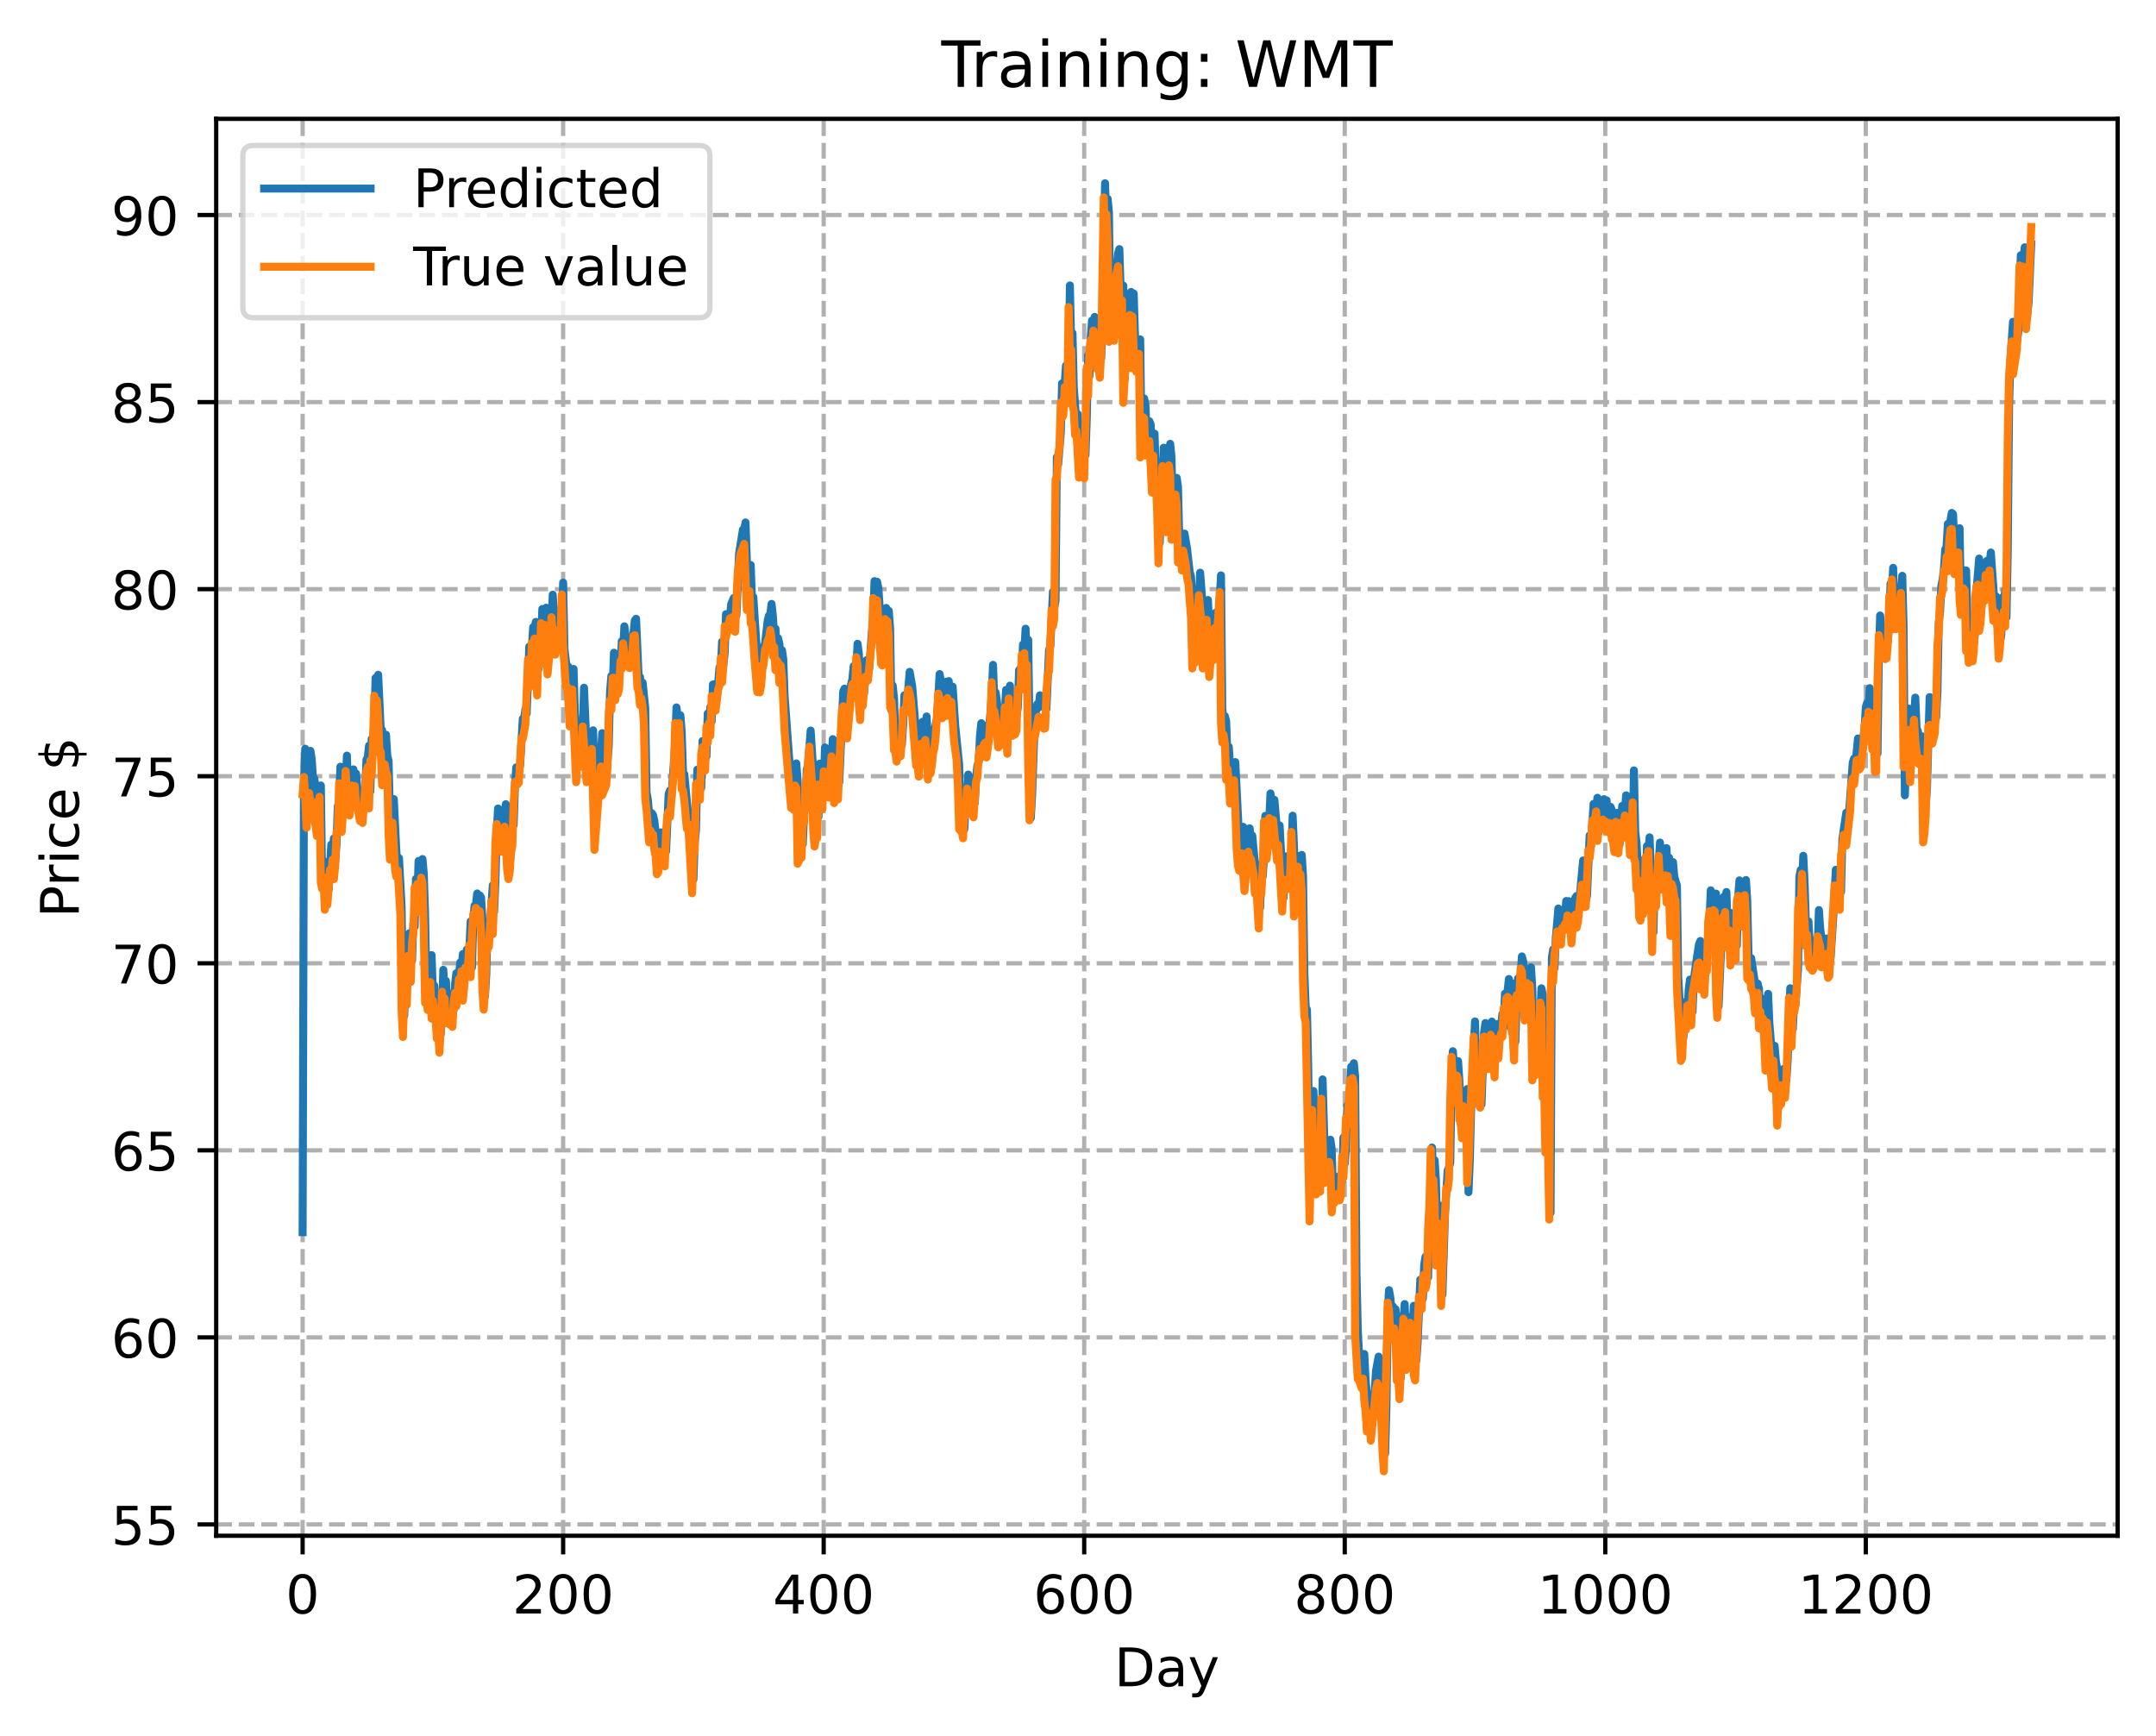 <?xml version="1.0" encoding="utf-8" standalone="no"?>
<!DOCTYPE svg PUBLIC "-//W3C//DTD SVG 1.1//EN"
  "http://www.w3.org/Graphics/SVG/1.1/DTD/svg11.dtd">
<!-- Created with matplotlib (https://matplotlib.org/) -->
<svg height="325.986pt" version="1.1" viewBox="0 0 404.923 325.986" width="404.923pt" xmlns="http://www.w3.org/2000/svg" xmlns:xlink="http://www.w3.org/1999/xlink">
 <defs>
  <style type="text/css">
*{stroke-linecap:butt;stroke-linejoin:round;}
  </style>
 </defs>
 <g id="figure_1">
  <g id="patch_1">
   <path d="M 0 325.986 
L 404.923 325.986 
L 404.923 0 
L 0 0 
z
" style="fill:#ffffff;"/>
  </g>
  <g id="axes_1">
   <g id="patch_2">
    <path d="M 40.603 288.43 
L 397.723 288.43 
L 397.723 22.318 
L 40.603 22.318 
z
" style="fill:#ffffff;"/>
   </g>
   <g id="matplotlib.axis_1">
    <g id="xtick_1">
     <g id="line2d_1">
      <path clip-path="url(#pe1561a82a4)" d="M 56.836 288.43 
L 56.836 22.318 
" style="fill:none;stroke:#b0b0b0;stroke-dasharray:2.96,1.28;stroke-dashoffset:0;stroke-width:0.8;"/>
     </g>
     <g id="line2d_2">
      <defs>
       <path d="M 0 0 
L 0 3.5 
" id="m1320b6529f" style="stroke:#000000;stroke-width:0.8;"/>
      </defs>
      <g>
       <use style="stroke:#000000;stroke-width:0.8;" x="56.836" xlink:href="#m1320b6529f" y="288.43"/>
      </g>
     </g>
     <g id="text_1">
      <!-- 0 -->
      <defs>
       <path d="M 31.781 66.406 
Q 24.172 66.406 20.328 58.906 
Q 16.5 51.422 16.5 36.375 
Q 16.5 21.391 20.328 13.891 
Q 24.172 6.391 31.781 6.391 
Q 39.453 6.391 43.281 13.891 
Q 47.125 21.391 47.125 36.375 
Q 47.125 51.422 43.281 58.906 
Q 39.453 66.406 31.781 66.406 
z
M 31.781 74.219 
Q 44.047 74.219 50.516 64.516 
Q 56.984 54.828 56.984 36.375 
Q 56.984 17.969 50.516 8.266 
Q 44.047 -1.422 31.781 -1.422 
Q 19.531 -1.422 13.062 8.266 
Q 6.594 17.969 6.594 36.375 
Q 6.594 54.828 13.062 64.516 
Q 19.531 74.219 31.781 74.219 
z
" id="DejaVuSans-48"/>
      </defs>
      <g transform="translate(53.655 303.029)scale(0.1 -0.1)">
       <use xlink:href="#DejaVuSans-48"/>
      </g>
     </g>
    </g>
    <g id="xtick_2">
     <g id="line2d_3">
      <path clip-path="url(#pe1561a82a4)" d="M 105.766 288.43 
L 105.766 22.318 
" style="fill:none;stroke:#b0b0b0;stroke-dasharray:2.96,1.28;stroke-dashoffset:0;stroke-width:0.8;"/>
     </g>
     <g id="line2d_4">
      <g>
       <use style="stroke:#000000;stroke-width:0.8;" x="105.766" xlink:href="#m1320b6529f" y="288.43"/>
      </g>
     </g>
     <g id="text_2">
      <!-- 200 -->
      <defs>
       <path d="M 19.188 8.297 
L 53.609 8.297 
L 53.609 0 
L 7.328 0 
L 7.328 8.297 
Q 12.938 14.109 22.625 23.891 
Q 32.328 33.688 34.812 36.531 
Q 39.547 41.844 41.422 45.531 
Q 43.312 49.219 43.312 52.781 
Q 43.312 58.594 39.234 62.25 
Q 35.156 65.922 28.609 65.922 
Q 23.969 65.922 18.812 64.312 
Q 13.672 62.703 7.812 59.422 
L 7.812 69.391 
Q 13.766 71.781 18.938 73 
Q 24.125 74.219 28.422 74.219 
Q 39.75 74.219 46.484 68.547 
Q 53.219 62.891 53.219 53.422 
Q 53.219 48.922 51.531 44.891 
Q 49.859 40.875 45.406 35.406 
Q 44.188 33.984 37.641 27.219 
Q 31.109 20.453 19.188 8.297 
z
" id="DejaVuSans-50"/>
      </defs>
      <g transform="translate(96.223 303.029)scale(0.1 -0.1)">
       <use xlink:href="#DejaVuSans-50"/>
       <use x="63.623" xlink:href="#DejaVuSans-48"/>
       <use x="127.246" xlink:href="#DejaVuSans-48"/>
      </g>
     </g>
    </g>
    <g id="xtick_3">
     <g id="line2d_5">
      <path clip-path="url(#pe1561a82a4)" d="M 154.697 288.43 
L 154.697 22.318 
" style="fill:none;stroke:#b0b0b0;stroke-dasharray:2.96,1.28;stroke-dashoffset:0;stroke-width:0.8;"/>
     </g>
     <g id="line2d_6">
      <g>
       <use style="stroke:#000000;stroke-width:0.8;" x="154.697" xlink:href="#m1320b6529f" y="288.43"/>
      </g>
     </g>
     <g id="text_3">
      <!-- 400 -->
      <defs>
       <path d="M 37.797 64.312 
L 12.891 25.391 
L 37.797 25.391 
z
M 35.203 72.906 
L 47.609 72.906 
L 47.609 25.391 
L 58.016 25.391 
L 58.016 17.188 
L 47.609 17.188 
L 47.609 0 
L 37.797 0 
L 37.797 17.188 
L 4.891 17.188 
L 4.891 26.703 
z
" id="DejaVuSans-52"/>
      </defs>
      <g transform="translate(145.153 303.029)scale(0.1 -0.1)">
       <use xlink:href="#DejaVuSans-52"/>
       <use x="63.623" xlink:href="#DejaVuSans-48"/>
       <use x="127.246" xlink:href="#DejaVuSans-48"/>
      </g>
     </g>
    </g>
    <g id="xtick_4">
     <g id="line2d_7">
      <path clip-path="url(#pe1561a82a4)" d="M 203.628 288.43 
L 203.628 22.318 
" style="fill:none;stroke:#b0b0b0;stroke-dasharray:2.96,1.28;stroke-dashoffset:0;stroke-width:0.8;"/>
     </g>
     <g id="line2d_8">
      <g>
       <use style="stroke:#000000;stroke-width:0.8;" x="203.628" xlink:href="#m1320b6529f" y="288.43"/>
      </g>
     </g>
     <g id="text_4">
      <!-- 600 -->
      <defs>
       <path d="M 33.016 40.375 
Q 26.375 40.375 22.484 35.828 
Q 18.609 31.297 18.609 23.391 
Q 18.609 15.531 22.484 10.953 
Q 26.375 6.391 33.016 6.391 
Q 39.656 6.391 43.531 10.953 
Q 47.406 15.531 47.406 23.391 
Q 47.406 31.297 43.531 35.828 
Q 39.656 40.375 33.016 40.375 
z
M 52.594 71.297 
L 52.594 62.312 
Q 48.875 64.062 45.094 64.984 
Q 41.312 65.922 37.594 65.922 
Q 27.828 65.922 22.672 59.328 
Q 17.531 52.734 16.797 39.406 
Q 19.672 43.656 24.016 45.922 
Q 28.375 48.188 33.594 48.188 
Q 44.578 48.188 50.953 41.516 
Q 57.328 34.859 57.328 23.391 
Q 57.328 12.156 50.688 5.359 
Q 44.047 -1.422 33.016 -1.422 
Q 20.359 -1.422 13.672 8.266 
Q 6.984 17.969 6.984 36.375 
Q 6.984 53.656 15.188 63.938 
Q 23.391 74.219 37.203 74.219 
Q 40.922 74.219 44.703 73.484 
Q 48.484 72.75 52.594 71.297 
z
" id="DejaVuSans-54"/>
      </defs>
      <g transform="translate(194.084 303.029)scale(0.1 -0.1)">
       <use xlink:href="#DejaVuSans-54"/>
       <use x="63.623" xlink:href="#DejaVuSans-48"/>
       <use x="127.246" xlink:href="#DejaVuSans-48"/>
      </g>
     </g>
    </g>
    <g id="xtick_5">
     <g id="line2d_9">
      <path clip-path="url(#pe1561a82a4)" d="M 252.558 288.43 
L 252.558 22.318 
" style="fill:none;stroke:#b0b0b0;stroke-dasharray:2.96,1.28;stroke-dashoffset:0;stroke-width:0.8;"/>
     </g>
     <g id="line2d_10">
      <g>
       <use style="stroke:#000000;stroke-width:0.8;" x="252.558" xlink:href="#m1320b6529f" y="288.43"/>
      </g>
     </g>
     <g id="text_5">
      <!-- 800 -->
      <defs>
       <path d="M 31.781 34.625 
Q 24.75 34.625 20.719 30.859 
Q 16.703 27.094 16.703 20.516 
Q 16.703 13.922 20.719 10.156 
Q 24.75 6.391 31.781 6.391 
Q 38.812 6.391 42.859 10.172 
Q 46.922 13.969 46.922 20.516 
Q 46.922 27.094 42.891 30.859 
Q 38.875 34.625 31.781 34.625 
z
M 21.922 38.812 
Q 15.578 40.375 12.031 44.719 
Q 8.5 49.078 8.5 55.328 
Q 8.5 64.062 14.719 69.141 
Q 20.953 74.219 31.781 74.219 
Q 42.672 74.219 48.875 69.141 
Q 55.078 64.062 55.078 55.328 
Q 55.078 49.078 51.531 44.719 
Q 48 40.375 41.703 38.812 
Q 48.828 37.156 52.797 32.312 
Q 56.781 27.484 56.781 20.516 
Q 56.781 9.906 50.312 4.234 
Q 43.844 -1.422 31.781 -1.422 
Q 19.734 -1.422 13.25 4.234 
Q 6.781 9.906 6.781 20.516 
Q 6.781 27.484 10.781 32.312 
Q 14.797 37.156 21.922 38.812 
z
M 18.312 54.391 
Q 18.312 48.734 21.844 45.562 
Q 25.391 42.391 31.781 42.391 
Q 38.141 42.391 41.719 45.562 
Q 45.312 48.734 45.312 54.391 
Q 45.312 60.062 41.719 63.234 
Q 38.141 66.406 31.781 66.406 
Q 25.391 66.406 21.844 63.234 
Q 18.312 60.062 18.312 54.391 
z
" id="DejaVuSans-56"/>
      </defs>
      <g transform="translate(243.015 303.029)scale(0.1 -0.1)">
       <use xlink:href="#DejaVuSans-56"/>
       <use x="63.623" xlink:href="#DejaVuSans-48"/>
       <use x="127.246" xlink:href="#DejaVuSans-48"/>
      </g>
     </g>
    </g>
    <g id="xtick_6">
     <g id="line2d_11">
      <path clip-path="url(#pe1561a82a4)" d="M 301.489 288.43 
L 301.489 22.318 
" style="fill:none;stroke:#b0b0b0;stroke-dasharray:2.96,1.28;stroke-dashoffset:0;stroke-width:0.8;"/>
     </g>
     <g id="line2d_12">
      <g>
       <use style="stroke:#000000;stroke-width:0.8;" x="301.489" xlink:href="#m1320b6529f" y="288.43"/>
      </g>
     </g>
     <g id="text_6">
      <!-- 1000 -->
      <defs>
       <path d="M 12.406 8.297 
L 28.516 8.297 
L 28.516 63.922 
L 10.984 60.406 
L 10.984 69.391 
L 28.422 72.906 
L 38.281 72.906 
L 38.281 8.297 
L 54.391 8.297 
L 54.391 0 
L 12.406 0 
z
" id="DejaVuSans-49"/>
      </defs>
      <g transform="translate(288.764 303.029)scale(0.1 -0.1)">
       <use xlink:href="#DejaVuSans-49"/>
       <use x="63.623" xlink:href="#DejaVuSans-48"/>
       <use x="127.246" xlink:href="#DejaVuSans-48"/>
       <use x="190.869" xlink:href="#DejaVuSans-48"/>
      </g>
     </g>
    </g>
    <g id="xtick_7">
     <g id="line2d_13">
      <path clip-path="url(#pe1561a82a4)" d="M 350.419 288.43 
L 350.419 22.318 
" style="fill:none;stroke:#b0b0b0;stroke-dasharray:2.96,1.28;stroke-dashoffset:0;stroke-width:0.8;"/>
     </g>
     <g id="line2d_14">
      <g>
       <use style="stroke:#000000;stroke-width:0.8;" x="350.419" xlink:href="#m1320b6529f" y="288.43"/>
      </g>
     </g>
     <g id="text_7">
      <!-- 1200 -->
      <g transform="translate(337.694 303.029)scale(0.1 -0.1)">
       <use xlink:href="#DejaVuSans-49"/>
       <use x="63.623" xlink:href="#DejaVuSans-50"/>
       <use x="127.246" xlink:href="#DejaVuSans-48"/>
       <use x="190.869" xlink:href="#DejaVuSans-48"/>
      </g>
     </g>
    </g>
    <g id="text_8">
     <!-- Day -->
     <defs>
      <path d="M 19.672 64.797 
L 19.672 8.109 
L 31.594 8.109 
Q 46.688 8.109 53.688 14.938 
Q 60.688 21.781 60.688 36.531 
Q 60.688 51.172 53.688 57.984 
Q 46.688 64.797 31.594 64.797 
z
M 9.812 72.906 
L 30.078 72.906 
Q 51.266 72.906 61.172 64.094 
Q 71.094 55.281 71.094 36.531 
Q 71.094 17.672 61.125 8.828 
Q 51.172 0 30.078 0 
L 9.812 0 
z
" id="DejaVuSans-68"/>
      <path d="M 34.281 27.484 
Q 23.391 27.484 19.188 25 
Q 14.984 22.516 14.984 16.5 
Q 14.984 11.719 18.141 8.906 
Q 21.297 6.109 26.703 6.109 
Q 34.188 6.109 38.703 11.406 
Q 43.219 16.703 43.219 25.484 
L 43.219 27.484 
z
M 52.203 31.203 
L 52.203 0 
L 43.219 0 
L 43.219 8.297 
Q 40.141 3.328 35.547 0.953 
Q 30.953 -1.422 24.312 -1.422 
Q 15.922 -1.422 10.953 3.297 
Q 6 8.016 6 15.922 
Q 6 25.141 12.172 29.828 
Q 18.359 34.516 30.609 34.516 
L 43.219 34.516 
L 43.219 35.406 
Q 43.219 41.609 39.141 45 
Q 35.062 48.391 27.688 48.391 
Q 23 48.391 18.547 47.266 
Q 14.109 46.141 10.016 43.891 
L 10.016 52.203 
Q 14.938 54.109 19.578 55.047 
Q 24.219 56 28.609 56 
Q 40.484 56 46.344 49.844 
Q 52.203 43.703 52.203 31.203 
z
" id="DejaVuSans-97"/>
      <path d="M 32.172 -5.078 
Q 28.375 -14.844 24.75 -17.812 
Q 21.141 -20.797 15.094 -20.797 
L 7.906 -20.797 
L 7.906 -13.281 
L 13.188 -13.281 
Q 16.891 -13.281 18.938 -11.516 
Q 21 -9.766 23.484 -3.219 
L 25.094 0.875 
L 2.984 54.688 
L 12.5 54.688 
L 29.594 11.922 
L 46.688 54.688 
L 56.203 54.688 
z
" id="DejaVuSans-121"/>
     </defs>
     <g transform="translate(209.29 316.707)scale(0.1 -0.1)">
      <use xlink:href="#DejaVuSans-68"/>
      <use x="77.002" xlink:href="#DejaVuSans-97"/>
      <use x="138.281" xlink:href="#DejaVuSans-121"/>
     </g>
    </g>
   </g>
   <g id="matplotlib.axis_2">
    <g id="ytick_1">
     <g id="line2d_15">
      <path clip-path="url(#pe1561a82a4)" d="M 40.603 286.312 
L 397.723 286.312 
" style="fill:none;stroke:#b0b0b0;stroke-dasharray:2.96,1.28;stroke-dashoffset:0;stroke-width:0.8;"/>
     </g>
     <g id="line2d_16">
      <defs>
       <path d="M 0 0 
L -3.5 0 
" id="m1a26205018" style="stroke:#000000;stroke-width:0.8;"/>
      </defs>
      <g>
       <use style="stroke:#000000;stroke-width:0.8;" x="40.603" xlink:href="#m1a26205018" y="286.312"/>
      </g>
     </g>
     <g id="text_9">
      <!-- 55 -->
      <defs>
       <path d="M 10.797 72.906 
L 49.516 72.906 
L 49.516 64.594 
L 19.828 64.594 
L 19.828 46.734 
Q 21.969 47.469 24.109 47.828 
Q 26.266 48.188 28.422 48.188 
Q 40.625 48.188 47.75 41.5 
Q 54.891 34.812 54.891 23.391 
Q 54.891 11.625 47.562 5.094 
Q 40.234 -1.422 26.906 -1.422 
Q 22.312 -1.422 17.547 -0.641 
Q 12.797 0.141 7.719 1.703 
L 7.719 11.625 
Q 12.109 9.234 16.797 8.062 
Q 21.484 6.891 26.703 6.891 
Q 35.156 6.891 40.078 11.328 
Q 45.016 15.766 45.016 23.391 
Q 45.016 31 40.078 35.438 
Q 35.156 39.891 26.703 39.891 
Q 22.75 39.891 18.812 39.016 
Q 14.891 38.141 10.797 36.281 
z
" id="DejaVuSans-53"/>
      </defs>
      <g transform="translate(20.878 290.111)scale(0.1 -0.1)">
       <use xlink:href="#DejaVuSans-53"/>
       <use x="63.623" xlink:href="#DejaVuSans-53"/>
      </g>
     </g>
    </g>
    <g id="ytick_2">
     <g id="line2d_17">
      <path clip-path="url(#pe1561a82a4)" d="M 40.603 251.179 
L 397.723 251.179 
" style="fill:none;stroke:#b0b0b0;stroke-dasharray:2.96,1.28;stroke-dashoffset:0;stroke-width:0.8;"/>
     </g>
     <g id="line2d_18">
      <g>
       <use style="stroke:#000000;stroke-width:0.8;" x="40.603" xlink:href="#m1a26205018" y="251.179"/>
      </g>
     </g>
     <g id="text_10">
      <!-- 60 -->
      <g transform="translate(20.878 254.979)scale(0.1 -0.1)">
       <use xlink:href="#DejaVuSans-54"/>
       <use x="63.623" xlink:href="#DejaVuSans-48"/>
      </g>
     </g>
    </g>
    <g id="ytick_3">
     <g id="line2d_19">
      <path clip-path="url(#pe1561a82a4)" d="M 40.603 216.047 
L 397.723 216.047 
" style="fill:none;stroke:#b0b0b0;stroke-dasharray:2.96,1.28;stroke-dashoffset:0;stroke-width:0.8;"/>
     </g>
     <g id="line2d_20">
      <g>
       <use style="stroke:#000000;stroke-width:0.8;" x="40.603" xlink:href="#m1a26205018" y="216.047"/>
      </g>
     </g>
     <g id="text_11">
      <!-- 65 -->
      <g transform="translate(20.878 219.846)scale(0.1 -0.1)">
       <use xlink:href="#DejaVuSans-54"/>
       <use x="63.623" xlink:href="#DejaVuSans-53"/>
      </g>
     </g>
    </g>
    <g id="ytick_4">
     <g id="line2d_21">
      <path clip-path="url(#pe1561a82a4)" d="M 40.603 180.915 
L 397.723 180.915 
" style="fill:none;stroke:#b0b0b0;stroke-dasharray:2.96,1.28;stroke-dashoffset:0;stroke-width:0.8;"/>
     </g>
     <g id="line2d_22">
      <g>
       <use style="stroke:#000000;stroke-width:0.8;" x="40.603" xlink:href="#m1a26205018" y="180.915"/>
      </g>
     </g>
     <g id="text_12">
      <!-- 70 -->
      <defs>
       <path d="M 8.203 72.906 
L 55.078 72.906 
L 55.078 68.703 
L 28.609 0 
L 18.312 0 
L 43.219 64.594 
L 8.203 64.594 
z
" id="DejaVuSans-55"/>
      </defs>
      <g transform="translate(20.878 184.714)scale(0.1 -0.1)">
       <use xlink:href="#DejaVuSans-55"/>
       <use x="63.623" xlink:href="#DejaVuSans-48"/>
      </g>
     </g>
    </g>
    <g id="ytick_5">
     <g id="line2d_23">
      <path clip-path="url(#pe1561a82a4)" d="M 40.603 145.782 
L 397.723 145.782 
" style="fill:none;stroke:#b0b0b0;stroke-dasharray:2.96,1.28;stroke-dashoffset:0;stroke-width:0.8;"/>
     </g>
     <g id="line2d_24">
      <g>
       <use style="stroke:#000000;stroke-width:0.8;" x="40.603" xlink:href="#m1a26205018" y="145.782"/>
      </g>
     </g>
     <g id="text_13">
      <!-- 75 -->
      <g transform="translate(20.878 149.582)scale(0.1 -0.1)">
       <use xlink:href="#DejaVuSans-55"/>
       <use x="63.623" xlink:href="#DejaVuSans-53"/>
      </g>
     </g>
    </g>
    <g id="ytick_6">
     <g id="line2d_25">
      <path clip-path="url(#pe1561a82a4)" d="M 40.603 110.65 
L 397.723 110.65 
" style="fill:none;stroke:#b0b0b0;stroke-dasharray:2.96,1.28;stroke-dashoffset:0;stroke-width:0.8;"/>
     </g>
     <g id="line2d_26">
      <g>
       <use style="stroke:#000000;stroke-width:0.8;" x="40.603" xlink:href="#m1a26205018" y="110.65"/>
      </g>
     </g>
     <g id="text_14">
      <!-- 80 -->
      <g transform="translate(20.878 114.449)scale(0.1 -0.1)">
       <use xlink:href="#DejaVuSans-56"/>
       <use x="63.623" xlink:href="#DejaVuSans-48"/>
      </g>
     </g>
    </g>
    <g id="ytick_7">
     <g id="line2d_27">
      <path clip-path="url(#pe1561a82a4)" d="M 40.603 75.518 
L 397.723 75.518 
" style="fill:none;stroke:#b0b0b0;stroke-dasharray:2.96,1.28;stroke-dashoffset:0;stroke-width:0.8;"/>
     </g>
     <g id="line2d_28">
      <g>
       <use style="stroke:#000000;stroke-width:0.8;" x="40.603" xlink:href="#m1a26205018" y="75.518"/>
      </g>
     </g>
     <g id="text_15">
      <!-- 85 -->
      <g transform="translate(20.878 79.317)scale(0.1 -0.1)">
       <use xlink:href="#DejaVuSans-56"/>
       <use x="63.623" xlink:href="#DejaVuSans-53"/>
      </g>
     </g>
    </g>
    <g id="ytick_8">
     <g id="line2d_29">
      <path clip-path="url(#pe1561a82a4)" d="M 40.603 40.385 
L 397.723 40.385 
" style="fill:none;stroke:#b0b0b0;stroke-dasharray:2.96,1.28;stroke-dashoffset:0;stroke-width:0.8;"/>
     </g>
     <g id="line2d_30">
      <g>
       <use style="stroke:#000000;stroke-width:0.8;" x="40.603" xlink:href="#m1a26205018" y="40.385"/>
      </g>
     </g>
     <g id="text_16">
      <!-- 90 -->
      <defs>
       <path d="M 10.984 1.516 
L 10.984 10.5 
Q 14.703 8.734 18.5 7.812 
Q 22.312 6.891 25.984 6.891 
Q 35.75 6.891 40.891 13.453 
Q 46.047 20.016 46.781 33.406 
Q 43.953 29.203 39.594 26.953 
Q 35.25 24.703 29.984 24.703 
Q 19.047 24.703 12.672 31.312 
Q 6.297 37.938 6.297 49.422 
Q 6.297 60.641 12.938 67.422 
Q 19.578 74.219 30.609 74.219 
Q 43.266 74.219 49.922 64.516 
Q 56.594 54.828 56.594 36.375 
Q 56.594 19.141 48.406 8.859 
Q 40.234 -1.422 26.422 -1.422 
Q 22.703 -1.422 18.891 -0.688 
Q 15.094 0.047 10.984 1.516 
z
M 30.609 32.422 
Q 37.25 32.422 41.125 36.953 
Q 45.016 41.5 45.016 49.422 
Q 45.016 57.281 41.125 61.844 
Q 37.25 66.406 30.609 66.406 
Q 23.969 66.406 20.094 61.844 
Q 16.219 57.281 16.219 49.422 
Q 16.219 41.5 20.094 36.953 
Q 23.969 32.422 30.609 32.422 
z
" id="DejaVuSans-57"/>
      </defs>
      <g transform="translate(20.878 44.185)scale(0.1 -0.1)">
       <use xlink:href="#DejaVuSans-57"/>
       <use x="63.623" xlink:href="#DejaVuSans-48"/>
      </g>
     </g>
    </g>
    <g id="text_17">
     <!-- Price $ -->
     <defs>
      <path d="M 19.672 64.797 
L 19.672 37.406 
L 32.078 37.406 
Q 38.969 37.406 42.719 40.969 
Q 46.484 44.531 46.484 51.125 
Q 46.484 57.672 42.719 61.234 
Q 38.969 64.797 32.078 64.797 
z
M 9.812 72.906 
L 32.078 72.906 
Q 44.344 72.906 50.609 67.359 
Q 56.891 61.812 56.891 51.125 
Q 56.891 40.328 50.609 34.812 
Q 44.344 29.297 32.078 29.297 
L 19.672 29.297 
L 19.672 0 
L 9.812 0 
z
" id="DejaVuSans-80"/>
      <path d="M 41.109 46.297 
Q 39.594 47.172 37.812 47.578 
Q 36.031 48 33.891 48 
Q 26.266 48 22.188 43.047 
Q 18.109 38.094 18.109 28.812 
L 18.109 0 
L 9.078 0 
L 9.078 54.688 
L 18.109 54.688 
L 18.109 46.188 
Q 20.953 51.172 25.484 53.578 
Q 30.031 56 36.531 56 
Q 37.453 56 38.578 55.875 
Q 39.703 55.766 41.062 55.516 
z
" id="DejaVuSans-114"/>
      <path d="M 9.422 54.688 
L 18.406 54.688 
L 18.406 0 
L 9.422 0 
z
M 9.422 75.984 
L 18.406 75.984 
L 18.406 64.594 
L 9.422 64.594 
z
" id="DejaVuSans-105"/>
      <path d="M 48.781 52.594 
L 48.781 44.188 
Q 44.969 46.297 41.141 47.344 
Q 37.312 48.391 33.406 48.391 
Q 24.656 48.391 19.812 42.844 
Q 14.984 37.312 14.984 27.297 
Q 14.984 17.281 19.812 11.734 
Q 24.656 6.203 33.406 6.203 
Q 37.312 6.203 41.141 7.25 
Q 44.969 8.297 48.781 10.406 
L 48.781 2.094 
Q 45.016 0.344 40.984 -0.531 
Q 36.969 -1.422 32.422 -1.422 
Q 20.062 -1.422 12.781 6.344 
Q 5.516 14.109 5.516 27.297 
Q 5.516 40.672 12.859 48.328 
Q 20.219 56 33.016 56 
Q 37.156 56 41.109 55.141 
Q 45.062 54.297 48.781 52.594 
z
" id="DejaVuSans-99"/>
      <path d="M 56.203 29.594 
L 56.203 25.203 
L 14.891 25.203 
Q 15.484 15.922 20.484 11.062 
Q 25.484 6.203 34.422 6.203 
Q 39.594 6.203 44.453 7.469 
Q 49.312 8.734 54.109 11.281 
L 54.109 2.781 
Q 49.266 0.734 44.188 -0.344 
Q 39.109 -1.422 33.891 -1.422 
Q 20.797 -1.422 13.156 6.188 
Q 5.516 13.812 5.516 26.812 
Q 5.516 40.234 12.766 48.109 
Q 20.016 56 32.328 56 
Q 43.359 56 49.781 48.891 
Q 56.203 41.797 56.203 29.594 
z
M 47.219 32.234 
Q 47.125 39.594 43.094 43.984 
Q 39.062 48.391 32.422 48.391 
Q 24.906 48.391 20.391 44.141 
Q 15.875 39.891 15.188 32.172 
z
" id="DejaVuSans-101"/>
      <path id="DejaVuSans-32"/>
      <path d="M 33.797 -14.703 
L 28.906 -14.703 
L 28.859 0 
Q 23.734 0.094 18.609 1.188 
Q 13.484 2.297 8.297 4.5 
L 8.297 13.281 
Q 13.281 10.156 18.375 8.562 
Q 23.484 6.984 28.906 6.938 
L 28.906 29.203 
Q 18.109 30.953 13.203 35.156 
Q 8.297 39.359 8.297 46.688 
Q 8.297 54.641 13.625 59.219 
Q 18.953 63.812 28.906 64.5 
L 28.906 75.984 
L 33.797 75.984 
L 33.797 64.656 
Q 38.328 64.453 42.578 63.688 
Q 46.828 62.938 50.875 61.625 
L 50.875 53.078 
Q 46.828 55.125 42.547 56.25 
Q 38.281 57.375 33.797 57.562 
L 33.797 36.719 
Q 44.875 35.016 50.094 30.609 
Q 55.328 26.219 55.328 18.609 
Q 55.328 10.359 49.781 5.594 
Q 44.234 0.828 33.797 0.094 
z
M 28.906 37.594 
L 28.906 57.625 
Q 23.25 56.984 20.266 54.391 
Q 17.281 51.812 17.281 47.516 
Q 17.281 43.312 20.031 40.969 
Q 22.797 38.625 28.906 37.594 
z
M 33.797 28.219 
L 33.797 7.078 
Q 39.984 7.906 43.141 10.594 
Q 46.297 13.281 46.297 17.672 
Q 46.297 21.969 43.281 24.5 
Q 40.281 27.047 33.797 28.219 
z
" id="DejaVuSans-36"/>
     </defs>
     <g transform="translate(14.798 172.342)rotate(-90)scale(0.1 -0.1)">
      <use xlink:href="#DejaVuSans-80"/>
      <use x="58.553" xlink:href="#DejaVuSans-114"/>
      <use x="99.666" xlink:href="#DejaVuSans-105"/>
      <use x="127.449" xlink:href="#DejaVuSans-99"/>
      <use x="182.43" xlink:href="#DejaVuSans-101"/>
      <use x="243.953" xlink:href="#DejaVuSans-32"/>
      <use x="275.74" xlink:href="#DejaVuSans-36"/>
     </g>
    </g>
   </g>
   <g id="line2d_31">
    <path clip-path="url(#pe1561a82a4)" d="M 56.836 231.412 
L 57.081 147.155 
L 57.325 140.618 
L 57.814 150.754 
L 58.059 147.98 
L 58.304 141.02 
L 58.548 142.62 
L 58.793 146.384 
L 59.038 146.222 
L 59.282 148.131 
L 59.772 154.323 
L 60.016 148.739 
L 60.261 147.519 
L 60.506 166.234 
L 60.995 161.847 
L 61.24 167.071 
L 61.484 165.603 
L 61.729 167.083 
L 62.218 158.629 
L 62.463 160.145 
L 62.708 157.463 
L 62.952 161.82 
L 63.197 158.599 
L 63.441 151.403 
L 63.686 150.898 
L 63.931 144.001 
L 64.175 150.473 
L 64.42 153.127 
L 64.665 148.909 
L 64.909 147.635 
L 65.154 141.911 
L 65.399 149.42 
L 65.643 149.991 
L 65.888 151.748 
L 66.133 145.913 
L 66.377 144.497 
L 66.622 147.101 
L 66.867 145.284 
L 67.111 148.01 
L 67.356 149.193 
L 67.601 149.469 
L 67.845 152.289 
L 68.09 149.625 
L 68.335 151.128 
L 68.579 149.017 
L 68.824 142.668 
L 69.069 142.232 
L 69.313 140.042 
L 69.558 148.607 
L 69.802 138.781 
L 70.047 138.73 
L 70.292 136.098 
L 70.536 127.335 
L 70.781 128.904 
L 71.026 126.735 
L 71.515 137.232 
L 71.76 137.106 
L 72.004 145.629 
L 72.249 144.103 
L 72.494 137.995 
L 72.738 141.95 
L 72.983 142.903 
L 73.228 153.172 
L 73.472 157.836 
L 73.717 155.609 
L 73.962 150.076 
L 74.451 160.083 
L 74.696 162.667 
L 74.94 161.169 
L 75.429 170.34 
L 75.674 189.502 
L 75.919 190.733 
L 76.163 183.848 
L 76.408 183.487 
L 76.653 184.228 
L 76.897 175.279 
L 77.387 180.413 
L 77.631 173.437 
L 77.876 174.033 
L 78.121 165.069 
L 78.365 169.702 
L 78.61 161.698 
L 78.855 166.048 
L 79.099 166.604 
L 79.344 161.34 
L 79.589 164.033 
L 79.833 171.608 
L 80.078 185.271 
L 80.323 184.907 
L 80.812 182.263 
L 81.056 179.377 
L 81.301 186.479 
L 81.546 185.073 
L 81.79 187.839 
L 82.035 188.464 
L 82.28 191.928 
L 82.524 189.474 
L 82.769 194.239 
L 83.014 190.426 
L 83.258 182.146 
L 83.503 186.246 
L 83.748 184.22 
L 83.992 188.615 
L 84.237 186.818 
L 84.482 187.601 
L 84.726 189.116 
L 84.971 186.581 
L 85.216 189.598 
L 85.46 184.865 
L 85.705 182.784 
L 85.95 185.513 
L 86.439 180.754 
L 86.684 182.21 
L 86.928 179.179 
L 87.173 184.126 
L 87.417 182.195 
L 87.662 178.358 
L 87.907 179.658 
L 88.151 178.122 
L 88.396 173.044 
L 88.641 181.693 
L 88.885 172.991 
L 89.13 170.077 
L 89.375 170.099 
L 89.619 167.804 
L 89.864 170.081 
L 90.109 168.166 
L 90.353 168.566 
L 90.598 172.677 
L 90.843 185.088 
L 91.087 187.072 
L 91.332 183.017 
L 91.577 173.227 
L 91.821 174.35 
L 92.066 173.068 
L 92.555 166.245 
L 92.8 171.224 
L 93.044 165.605 
L 93.289 156.533 
L 93.534 151.848 
L 93.778 153.894 
L 94.023 154.232 
L 94.268 156.888 
L 94.512 157.414 
L 94.757 153.06 
L 95.002 151.034 
L 95.736 162.117 
L 95.98 159.941 
L 96.225 155.092 
L 96.47 154.971 
L 96.714 147.755 
L 96.959 144.124 
L 97.204 144.935 
L 97.448 144.841 
L 97.693 143.648 
L 98.182 134.99 
L 98.427 135.104 
L 98.672 133.219 
L 98.916 134.026 
L 99.405 121.441 
L 99.65 125.205 
L 100.139 117.776 
L 100.384 117.972 
L 100.629 116.805 
L 100.873 118.184 
L 101.118 125.683 
L 101.363 118.894 
L 101.607 121.98 
L 101.852 114.382 
L 102.097 120.112 
L 102.586 114.133 
L 103.075 123.649 
L 103.565 118.165 
L 103.809 111.69 
L 104.054 115.698 
L 104.299 114.501 
L 104.543 120.025 
L 104.788 118.225 
L 105.032 115.145 
L 105.277 118.732 
L 105.522 117.759 
L 105.766 109.424 
L 106.011 121.825 
L 106.5 126.005 
L 106.745 125.209 
L 106.99 128.397 
L 107.234 133.369 
L 107.479 127.481 
L 107.724 125.639 
L 107.968 134.072 
L 108.213 137.025 
L 108.458 143.219 
L 108.702 137.984 
L 108.947 138.056 
L 109.192 140.837 
L 109.436 138.326 
L 109.681 129.158 
L 110.17 140.645 
L 110.415 143.06 
L 110.66 142.435 
L 110.904 143.759 
L 111.149 142.492 
L 111.393 137.159 
L 111.883 154.024 
L 112.372 147.279 
L 112.617 145.679 
L 113.106 137.694 
L 113.351 143.891 
L 113.84 142.513 
L 114.085 143.163 
L 114.329 140.082 
L 114.574 129.902 
L 114.819 126.957 
L 115.063 129.495 
L 115.308 122.59 
L 115.553 123.247 
L 115.797 128.872 
L 116.042 125.887 
L 116.287 126.714 
L 116.531 125.41 
L 116.776 120.417 
L 117.02 122.494 
L 117.265 117.632 
L 117.754 121.719 
L 117.999 123.217 
L 118.244 123.119 
L 118.488 122.415 
L 118.733 121.164 
L 119.222 116.529 
L 119.467 116.217 
L 119.956 127.466 
L 120.201 127.15 
L 120.446 129.739 
L 120.69 128.194 
L 121.18 132.902 
L 121.424 148.817 
L 121.669 150.166 
L 122.158 155.689 
L 122.403 152.722 
L 122.648 153.073 
L 122.892 154.164 
L 123.381 158.695 
L 123.626 161.594 
L 123.871 160.271 
L 124.115 156.33 
L 124.36 158.11 
L 124.605 157.069 
L 125.094 159.916 
L 125.583 149.102 
L 125.828 148.471 
L 126.073 149.992 
L 126.807 139.806 
L 127.051 132.864 
L 127.541 136.591 
L 127.785 134.34 
L 128.03 137.437 
L 128.275 145.087 
L 128.519 145.397 
L 129.253 153.128 
L 129.498 152.448 
L 129.742 156.26 
L 129.987 158.195 
L 130.232 165.156 
L 130.476 158.129 
L 130.721 155.886 
L 130.966 144.551 
L 131.21 145.306 
L 131.455 147.612 
L 131.7 147.966 
L 131.944 139.156 
L 132.189 141.703 
L 132.434 139.494 
L 132.678 142.093 
L 132.923 134.007 
L 133.168 136.886 
L 133.412 132.79 
L 133.657 135.484 
L 133.902 128.552 
L 134.146 128.54 
L 134.391 129.266 
L 134.636 131.057 
L 135.125 125.347 
L 135.369 126.127 
L 135.614 120.521 
L 135.859 124.826 
L 136.103 122.63 
L 136.348 115.353 
L 136.593 117.866 
L 136.837 115.951 
L 137.082 115.998 
L 137.327 113.44 
L 137.816 112.318 
L 138.061 114.889 
L 138.305 115.576 
L 138.795 104.042 
L 139.284 100.99 
L 139.529 99.446 
L 139.773 99.48 
L 140.018 98.127 
L 140.507 112.037 
L 140.752 107.344 
L 140.996 106.119 
L 141.241 112.911 
L 141.486 112.131 
L 141.975 119.737 
L 142.464 125.819 
L 142.709 122.296 
L 142.954 126.876 
L 143.198 124.75 
L 143.443 121.621 
L 143.688 120.845 
L 144.177 116.556 
L 144.422 115.602 
L 144.666 115.43 
L 144.911 113.418 
L 145.156 115.756 
L 145.4 119.537 
L 145.645 118.073 
L 145.89 122.337 
L 146.134 119.876 
L 146.379 120.912 
L 146.624 125.6 
L 146.868 122.113 
L 147.113 123.81 
L 147.357 130.752 
L 148.581 147.352 
L 148.825 149.531 
L 149.07 144.929 
L 149.315 147.366 
L 149.559 143.377 
L 149.804 146.628 
L 150.049 158.638 
L 150.538 157.208 
L 150.783 158.516 
L 151.027 152.364 
L 151.272 151.903 
L 151.517 144.503 
L 151.761 143.747 
L 152.251 137.205 
L 152.74 144.857 
L 152.984 156.268 
L 153.229 157.505 
L 153.474 153.568 
L 153.718 153.431 
L 153.963 143.416 
L 154.208 146.811 
L 154.452 144.547 
L 154.697 148.733 
L 154.942 140.374 
L 155.186 143.368 
L 155.431 142.557 
L 155.92 146.887 
L 156.41 138.818 
L 156.654 141.98 
L 156.899 147.159 
L 157.388 143.674 
L 157.633 146.89 
L 158.367 129.858 
L 158.612 129.329 
L 158.856 132.614 
L 159.101 133.621 
L 159.345 135.23 
L 159.835 128.58 
L 160.079 127.579 
L 160.324 125.112 
L 160.569 126.211 
L 160.813 125.641 
L 161.058 120.909 
L 161.303 122.702 
L 161.547 128.837 
L 161.792 131.698 
L 162.037 125.233 
L 162.281 130.174 
L 162.771 123.98 
L 163.015 125.98 
L 163.26 125.524 
L 163.749 118.668 
L 163.994 116.806 
L 164.239 109.142 
L 164.483 110 
L 164.728 109.26 
L 164.972 110.465 
L 165.462 117.758 
L 165.706 121.875 
L 165.951 122.973 
L 166.44 114.181 
L 166.685 115.777 
L 166.93 114.731 
L 167.174 118.076 
L 167.419 133.382 
L 167.664 128.76 
L 167.908 131.157 
L 168.153 138.168 
L 168.398 138.564 
L 168.642 140.072 
L 168.887 137.973 
L 169.376 139.882 
L 169.621 136.15 
L 169.866 130.574 
L 170.11 131.59 
L 170.355 132.066 
L 170.844 126.181 
L 171.333 128.967 
L 172.312 140.923 
L 172.557 140.627 
L 172.801 142.763 
L 173.291 135.549 
L 173.535 138.151 
L 173.78 137.276 
L 174.025 134.559 
L 174.514 143.334 
L 174.759 140.294 
L 175.003 141.302 
L 175.248 140.121 
L 175.493 137.307 
L 175.982 134.897 
L 176.471 126.596 
L 176.716 127.998 
L 176.96 130.541 
L 177.205 131.152 
L 177.45 128.953 
L 177.694 128.052 
L 177.939 130.97 
L 178.184 127.914 
L 178.428 130.978 
L 178.673 131.472 
L 178.918 128.96 
L 179.407 136.339 
L 180.141 143.57 
L 180.386 152.676 
L 180.63 153.384 
L 180.875 153.311 
L 181.12 155.713 
L 181.364 149.912 
L 181.609 150.307 
L 181.854 145.47 
L 182.098 148.652 
L 182.343 149.281 
L 182.588 151.041 
L 182.832 148.142 
L 183.077 150.775 
L 183.321 146.07 
L 183.566 143.75 
L 183.811 143.133 
L 184.055 138.213 
L 184.3 135.82 
L 184.789 138.571 
L 185.034 136.706 
L 185.279 136.307 
L 185.523 139.474 
L 186.013 133.988 
L 186.257 130.608 
L 186.502 124.869 
L 186.747 131.846 
L 186.991 130.053 
L 187.236 131.717 
L 187.725 137.134 
L 187.97 136.736 
L 188.215 133.373 
L 188.459 134.6 
L 188.704 134.503 
L 188.948 129.571 
L 189.438 138.469 
L 189.682 128.779 
L 189.927 134.657 
L 190.172 132.034 
L 190.416 136.373 
L 190.661 132.943 
L 190.906 134.595 
L 191.15 132.944 
L 191.395 125.866 
L 191.64 125.563 
L 191.884 127.512 
L 192.129 121.047 
L 192.374 122.489 
L 192.618 118.082 
L 192.863 123.965 
L 193.108 120.162 
L 193.597 153.651 
L 193.842 149.331 
L 194.331 135.915 
L 194.575 133.433 
L 194.82 132.236 
L 195.065 132.899 
L 195.309 130.585 
L 195.554 132.443 
L 195.799 131.771 
L 196.043 131.665 
L 196.288 131.838 
L 196.533 133.107 
L 197.022 122.097 
L 197.267 121.328 
L 197.756 111.123 
L 198.001 114.164 
L 198.245 112.816 
L 198.49 85.85 
L 198.735 87.226 
L 199.224 81.323 
L 199.469 72.001 
L 199.713 75.596 
L 200.203 68.663 
L 200.447 72.729 
L 200.692 72.48 
L 200.936 53.606 
L 201.181 64.581 
L 201.426 62.569 
L 201.67 72.779 
L 202.16 79.568 
L 202.404 77.77 
L 202.649 83.878 
L 202.894 85.873 
L 203.138 79.736 
L 203.383 80.261 
L 203.628 79.541 
L 203.872 85.466 
L 204.117 78.26 
L 204.362 66.685 
L 204.606 70.666 
L 204.851 63.352 
L 205.096 60.202 
L 205.34 62.265 
L 205.585 59.525 
L 205.83 61.981 
L 206.074 59.8 
L 206.319 64.747 
L 206.563 64.246 
L 206.808 67.287 
L 207.053 62.219 
L 207.542 34.414 
L 207.787 42.173 
L 208.031 37.346 
L 208.276 39.941 
L 208.521 60.295 
L 208.765 54.645 
L 209.01 60.134 
L 209.255 60.956 
L 209.499 62.983 
L 209.744 50.628 
L 209.989 47.567 
L 210.233 46.787 
L 210.478 54.867 
L 210.723 57.656 
L 210.967 53.632 
L 211.212 71.325 
L 211.946 60.744 
L 212.191 55.769 
L 212.435 54.832 
L 212.68 64.999 
L 212.924 55.129 
L 213.169 63.218 
L 213.414 65.868 
L 213.658 67.256 
L 213.903 66.776 
L 214.148 63.749 
L 214.392 84.305 
L 214.882 74.837 
L 215.126 76.064 
L 215.371 81.728 
L 215.616 79.998 
L 215.86 79.115 
L 216.105 79.683 
L 216.594 89.459 
L 216.839 81.442 
L 217.084 89.726 
L 217.328 86.705 
L 217.818 101.942 
L 218.062 94.262 
L 218.307 93.946 
L 218.551 84.084 
L 218.796 90.03 
L 219.041 92.193 
L 219.285 97.516 
L 219.53 85.562 
L 219.775 83.353 
L 220.019 85.822 
L 220.264 96.28 
L 220.509 94.891 
L 220.753 97.514 
L 220.998 89.757 
L 221.243 91.391 
L 221.487 101.481 
L 221.977 100.419 
L 222.221 103.233 
L 222.466 100.218 
L 222.955 103.132 
L 223.445 107.46 
L 223.689 108.261 
L 223.934 112.705 
L 224.179 122.404 
L 224.423 119.186 
L 224.668 120.567 
L 224.912 119.174 
L 225.402 107.555 
L 225.891 113.956 
L 226.136 122.738 
L 226.38 121.102 
L 226.87 112.687 
L 227.359 124.54 
L 227.604 121.786 
L 227.848 115.658 
L 228.093 120.407 
L 228.338 115.073 
L 228.582 119.364 
L 229.072 112.882 
L 229.316 108.064 
L 229.561 133.084 
L 229.806 135.639 
L 230.05 134.51 
L 230.295 135.535 
L 230.539 142.464 
L 230.784 140.268 
L 231.273 147.842 
L 231.518 144.007 
L 231.763 145.813 
L 232.007 143.128 
L 232.741 158.028 
L 232.986 159.807 
L 233.231 156.659 
L 233.475 155.281 
L 233.965 164.529 
L 234.699 155.567 
L 234.943 158.01 
L 235.188 156.93 
L 235.922 164.512 
L 236.167 162.335 
L 236.411 167.783 
L 236.656 170.505 
L 236.9 164.91 
L 237.145 164.64 
L 237.39 161.344 
L 237.634 153.228 
L 237.879 157.818 
L 238.124 157.666 
L 238.368 154.255 
L 238.613 149.01 
L 239.102 152.907 
L 239.347 150.221 
L 240.081 158.797 
L 240.326 155.017 
L 241.06 168.665 
L 241.304 163.361 
L 241.549 160.84 
L 241.794 163.321 
L 242.038 164.245 
L 242.527 160.741 
L 242.772 153.191 
L 243.017 158.671 
L 243.261 167.675 
L 243.506 166.41 
L 243.995 160.759 
L 244.24 163.078 
L 244.485 160.564 
L 244.729 164.595 
L 244.974 182.763 
L 245.219 189.082 
L 245.463 189.622 
L 245.708 200.817 
L 245.953 223.573 
L 246.197 222.907 
L 246.687 204.904 
L 246.931 213.084 
L 247.176 215.549 
L 247.421 222.84 
L 247.665 215.821 
L 247.91 212.879 
L 248.155 221.649 
L 248.399 202.721 
L 248.888 219.566 
L 249.133 215.849 
L 249.378 218.105 
L 249.622 216.751 
L 249.867 214.058 
L 250.112 215.894 
L 250.356 224.535 
L 250.601 221.229 
L 250.846 223.868 
L 251.09 221.939 
L 251.335 221.195 
L 251.58 220.838 
L 251.824 222.55 
L 252.069 221.596 
L 252.314 213.653 
L 252.558 218.513 
L 252.803 215.287 
L 253.048 207.604 
L 253.292 209.83 
L 253.782 200.326 
L 254.026 201.49 
L 254.271 199.683 
L 254.515 202.224 
L 254.76 238.608 
L 255.005 249.639 
L 255.249 254.39 
L 255.739 257.184 
L 255.983 257.694 
L 256.228 254.298 
L 256.473 259.162 
L 256.717 261.773 
L 256.962 265.823 
L 257.207 264.644 
L 257.451 261.992 
L 257.696 267.17 
L 257.941 265.366 
L 258.43 257.471 
L 258.919 254.791 
L 259.164 258.588 
L 259.409 257.292 
L 259.898 268.598 
L 260.143 272.997 
L 260.387 264.531 
L 260.632 246.528 
L 260.876 242.313 
L 261.121 243.709 
L 261.366 246.483 
L 261.61 245.36 
L 261.855 248.828 
L 262.1 245.887 
L 262.344 247.825 
L 262.589 254.842 
L 262.834 254.004 
L 263.078 258.82 
L 263.812 244.914 
L 264.057 250.897 
L 264.302 254.102 
L 264.546 251.036 
L 264.791 254.244 
L 265.036 247.305 
L 265.28 249.906 
L 265.525 245.243 
L 265.77 253.975 
L 266.014 255.488 
L 266.259 251.953 
L 266.748 240.342 
L 266.993 243.083 
L 267.237 243.868 
L 267.482 237.51 
L 267.727 236.031 
L 267.971 239.468 
L 268.216 239.897 
L 268.461 228.026 
L 268.705 223.991 
L 268.95 215.524 
L 269.195 222.427 
L 269.439 217.887 
L 269.684 221.676 
L 269.929 232.385 
L 270.173 226.314 
L 270.418 236.705 
L 270.663 230.629 
L 270.907 243.122 
L 271.397 227.791 
L 271.886 219.836 
L 272.131 219.3 
L 272.375 218.345 
L 272.62 203.997 
L 272.864 197.432 
L 273.354 204.579 
L 273.598 205.202 
L 273.843 199.288 
L 274.088 202.942 
L 274.332 211.054 
L 274.577 207.991 
L 274.822 212.574 
L 275.066 206.281 
L 275.311 207.006 
L 275.556 204.537 
L 275.8 223.902 
L 276.045 218.046 
L 276.29 208.473 
L 277.024 191.836 
L 277.268 201.257 
L 277.513 202.683 
L 277.758 202.418 
L 278.247 207.425 
L 278.736 193.805 
L 278.981 192.135 
L 279.225 196.294 
L 279.715 198.618 
L 279.959 196.047 
L 280.204 191.869 
L 280.693 195.336 
L 280.938 198.619 
L 281.183 192.336 
L 281.427 192.519 
L 281.672 195.232 
L 282.161 190.461 
L 282.406 193.008 
L 282.651 186.619 
L 282.895 188.516 
L 283.385 183.87 
L 283.629 187.396 
L 283.874 184.642 
L 284.118 190.362 
L 284.363 191.585 
L 284.608 195.648 
L 284.852 187.495 
L 285.097 183.77 
L 285.342 187.767 
L 285.831 179.629 
L 286.076 180.574 
L 286.32 183.267 
L 286.565 187.622 
L 286.81 186.079 
L 287.054 182.694 
L 287.299 183.047 
L 287.544 181.664 
L 287.788 185.711 
L 288.033 198.843 
L 288.278 195.202 
L 288.522 199.572 
L 288.767 198.154 
L 289.012 197.931 
L 289.501 185.611 
L 289.746 186.898 
L 289.99 204.81 
L 290.235 200.162 
L 290.479 212.215 
L 290.724 206.009 
L 290.969 211.198 
L 291.213 227.765 
L 291.458 179.884 
L 291.703 178.324 
L 291.947 181.848 
L 292.192 176.275 
L 292.681 170.622 
L 292.926 172.702 
L 293.171 172.327 
L 293.415 174.821 
L 293.66 171.751 
L 293.905 172.985 
L 294.149 169.219 
L 294.394 170.604 
L 294.639 169.251 
L 294.883 170.632 
L 295.128 170.065 
L 295.373 173.774 
L 295.862 168.615 
L 296.106 168.28 
L 296.351 172.019 
L 297.085 164.174 
L 297.33 161.611 
L 297.819 169.197 
L 298.064 168.202 
L 298.553 156.919 
L 298.798 158.949 
L 299.287 150.987 
L 299.532 153.453 
L 300.021 149.832 
L 300.266 156.34 
L 300.755 150.631 
L 301 151.52 
L 301.244 150.096 
L 301.489 151.998 
L 301.734 150.313 
L 301.978 153.874 
L 302.223 152.124 
L 302.467 151.526 
L 302.712 152.111 
L 303.446 157.982 
L 303.691 152.673 
L 303.935 157.288 
L 304.18 158.613 
L 304.669 151.362 
L 304.914 154.226 
L 305.159 152.72 
L 305.403 149.368 
L 305.648 149.711 
L 305.893 149.809 
L 306.382 159.048 
L 306.627 159.447 
L 306.871 144.69 
L 307.116 156.21 
L 307.361 158.275 
L 307.605 162.868 
L 307.85 161.453 
L 308.094 168.103 
L 308.339 169.241 
L 308.584 167.737 
L 308.828 168.43 
L 309.073 167.422 
L 309.318 158.897 
L 309.562 160.53 
L 309.807 157.263 
L 310.052 163.109 
L 310.296 165.072 
L 310.541 175.106 
L 310.786 163.968 
L 311.03 168.021 
L 311.275 166.295 
L 311.764 158.245 
L 312.009 163.155 
L 312.254 163.63 
L 312.743 160.876 
L 312.988 159.28 
L 313.232 165.456 
L 313.477 161.077 
L 313.722 165.518 
L 313.966 172.204 
L 314.211 161.918 
L 314.455 164.723 
L 314.945 166.297 
L 315.189 183.479 
L 315.923 195.912 
L 316.168 194.765 
L 316.413 190.302 
L 316.657 188.124 
L 316.902 190.673 
L 317.147 185.982 
L 317.391 183.978 
L 317.636 186.006 
L 317.881 190.019 
L 318.125 183.997 
L 318.615 180.391 
L 319.104 177.309 
L 319.349 176.725 
L 319.593 181.976 
L 320.082 178.788 
L 320.327 182.279 
L 320.572 178.193 
L 320.816 178.4 
L 321.306 167.214 
L 321.795 174.58 
L 322.04 168.608 
L 322.284 167.83 
L 322.529 187.074 
L 322.774 188.953 
L 323.508 172.118 
L 323.752 168.425 
L 323.997 170.198 
L 324.242 167.528 
L 324.486 175.152 
L 324.976 171.428 
L 325.22 177.39 
L 325.71 174.132 
L 325.954 175.226 
L 326.199 177.563 
L 326.443 168.503 
L 326.688 165.344 
L 327.177 170.476 
L 327.422 171.068 
L 327.911 165.281 
L 328.156 169.161 
L 328.401 179.751 
L 328.645 181.27 
L 328.89 179.951 
L 329.624 184.783 
L 329.869 188.132 
L 330.113 184.724 
L 330.358 185.717 
L 330.603 192.895 
L 330.847 187.51 
L 331.092 189.441 
L 331.337 187.721 
L 331.826 197.179 
L 332.07 186.653 
L 332.315 192.225 
L 333.049 201.361 
L 333.294 196.418 
L 333.538 199.344 
L 333.783 200.785 
L 334.028 207.949 
L 334.272 203.732 
L 334.517 201.623 
L 334.762 205.208 
L 335.006 200.755 
L 335.496 202.879 
L 335.74 199.285 
L 336.23 185.604 
L 336.474 193.301 
L 336.719 193.236 
L 336.964 188.014 
L 337.208 188.742 
L 337.698 181.919 
L 337.942 164.652 
L 338.187 163.393 
L 338.431 166.588 
L 338.676 160.727 
L 338.921 165.652 
L 339.165 173.466 
L 339.41 175.598 
L 339.655 173.057 
L 339.899 177.509 
L 340.144 178.55 
L 340.389 178.598 
L 340.633 179.912 
L 340.878 178.994 
L 341.123 176.414 
L 341.367 178.491 
L 341.612 170.919 
L 341.857 174.451 
L 342.101 176.137 
L 342.346 178.599 
L 342.591 177.166 
L 342.835 178.119 
L 343.08 176.259 
L 343.325 179.455 
L 343.569 180.582 
L 343.814 179.948 
L 344.303 172.424 
L 344.792 163.349 
L 345.037 164.661 
L 345.282 163.981 
L 345.526 166.363 
L 345.771 167.486 
L 346.016 157.609 
L 346.75 152.634 
L 346.994 154.787 
L 347.239 152.975 
L 347.973 143.195 
L 348.218 142.462 
L 348.462 143.72 
L 348.952 138.693 
L 349.196 138.842 
L 349.441 141.784 
L 350.175 137.076 
L 350.419 132.817 
L 350.664 132.019 
L 350.909 133.932 
L 351.153 129.248 
L 351.398 131.539 
L 351.887 138.238 
L 352.132 133.86 
L 352.377 141.536 
L 352.621 141.499 
L 352.866 123.521 
L 353.111 115.599 
L 353.355 118.412 
L 353.6 118.058 
L 353.845 120.905 
L 354.089 118.874 
L 354.334 120.744 
L 354.579 120.328 
L 354.823 116.79 
L 355.068 109.616 
L 355.313 111.21 
L 355.557 106.645 
L 355.802 117.004 
L 356.046 113.679 
L 356.291 114.234 
L 356.536 111.505 
L 356.78 112.75 
L 357.025 111.158 
L 357.27 108.144 
L 357.514 117.53 
L 357.759 149.372 
L 358.004 141.418 
L 358.493 133.089 
L 358.982 143.22 
L 359.716 131.019 
L 359.961 136.787 
L 360.206 137.336 
L 360.45 139.442 
L 360.695 139.787 
L 360.94 138.279 
L 361.184 140.118 
L 361.429 153.019 
L 361.674 151.338 
L 361.918 147.867 
L 362.407 130.918 
L 362.652 131.297 
L 363.141 136.918 
L 363.386 135.416 
L 363.631 134.773 
L 363.875 129.948 
L 364.12 116.988 
L 364.365 114.898 
L 364.609 110.048 
L 364.854 108.8 
L 365.099 106.795 
L 365.343 103.162 
L 365.588 102.662 
L 365.833 98.393 
L 366.077 102.131 
L 366.322 97.768 
L 366.567 96.329 
L 366.811 96.563 
L 367.056 102.647 
L 367.301 103.732 
L 367.545 101.257 
L 367.79 100.978 
L 368.034 99.203 
L 368.279 113.24 
L 368.524 112.546 
L 369.013 107.122 
L 369.258 107.134 
L 369.502 116.06 
L 369.747 115.515 
L 369.992 121.028 
L 370.236 117.551 
L 370.481 117.949 
L 370.726 120.81 
L 370.97 118.543 
L 371.215 110.859 
L 371.704 104.911 
L 371.949 116.019 
L 372.194 113.496 
L 372.683 106.706 
L 372.928 110.026 
L 373.172 105.323 
L 373.417 108.488 
L 373.906 103.768 
L 374.64 114.071 
L 374.885 112.01 
L 375.129 113.348 
L 375.619 120.683 
L 375.863 119.274 
L 376.108 112.215 
L 376.353 113.474 
L 376.597 110.863 
L 376.842 115.955 
L 377.087 103.207 
L 377.331 76.269 
L 377.576 67.609 
L 378.065 60.432 
L 378.31 67.921 
L 379.044 62.482 
L 379.533 47.931 
L 379.778 51.415 
L 380.267 46.442 
L 380.756 59.075 
L 381.001 56.703 
L 381.49 45.899 
L 381.49 45.899 
" style="fill:none;stroke:#1f77b4;stroke-linecap:square;stroke-width:1.5;"/>
   </g>
   <g id="line2d_32">
    <path clip-path="url(#pe1561a82a4)" d="M 56.836 149.155 
L 57.081 145.923 
L 57.325 149.787 
L 57.57 155.479 
L 58.059 148.944 
L 58.548 152.879 
L 58.793 150.631 
L 59.038 153.863 
L 59.282 155.057 
L 59.527 157.025 
L 60.016 149.647 
L 60.261 165.808 
L 60.506 166.932 
L 60.75 164.754 
L 60.995 170.867 
L 61.24 168.478 
L 61.484 169.953 
L 61.974 163.349 
L 62.218 163.981 
L 62.463 161.451 
L 62.708 165.105 
L 62.952 162.646 
L 63.197 156.252 
L 63.441 155.971 
L 63.686 147.117 
L 63.931 154.074 
L 64.175 156.252 
L 64.42 152.387 
L 64.665 152.317 
L 64.909 144.799 
L 65.399 152.879 
L 65.643 153.16 
L 66.133 147.539 
L 66.377 149.647 
L 66.622 147.609 
L 66.867 150.982 
L 67.111 151.474 
L 67.601 154.214 
L 67.845 152.458 
L 68.09 154.565 
L 68.824 144.869 
L 69.069 144.026 
L 69.313 151.825 
L 69.558 142.831 
L 69.802 145.712 
L 70.047 140.091 
L 70.292 130.675 
L 70.536 132.362 
L 70.781 131.519 
L 71.026 134.821 
L 71.27 141.426 
L 71.515 141.215 
L 71.76 147.469 
L 72.004 147.047 
L 72.249 143.534 
L 72.494 145.009 
L 72.738 145.642 
L 72.983 156.673 
L 73.228 161.451 
L 73.472 158.852 
L 73.717 154.495 
L 74.206 163.489 
L 74.451 164.684 
L 74.696 163.489 
L 75.185 171.71 
L 75.429 189.909 
L 75.674 194.757 
L 75.919 187.801 
L 76.163 187.941 
L 76.408 188.714 
L 76.653 179.509 
L 77.142 184.428 
L 77.387 176.98 
L 77.631 175.083 
L 77.876 166.721 
L 78.121 171.499 
L 78.365 166.019 
L 78.61 169.321 
L 78.855 169.743 
L 79.099 164.824 
L 79.344 165.808 
L 79.589 174.661 
L 79.833 188.363 
L 80.078 187.66 
L 80.323 189.698 
L 80.812 184.428 
L 81.056 191.314 
L 81.301 187.941 
L 81.546 190.4 
L 81.79 190.963 
L 82.035 195.038 
L 82.28 193.633 
L 82.524 197.708 
L 82.769 193.352 
L 83.014 186.255 
L 83.258 189.346 
L 83.503 187.52 
L 83.748 192.157 
L 83.992 190.822 
L 84.237 190.963 
L 84.482 192.438 
L 84.726 190.541 
L 84.971 192.86 
L 85.216 188.082 
L 85.46 186.466 
L 85.705 188.995 
L 86.194 183.866 
L 86.439 184.498 
L 86.684 182.39 
L 86.928 187.941 
L 87.173 185.482 
L 87.417 181.688 
L 87.662 182.671 
L 87.907 181.266 
L 88.151 177.472 
L 88.396 183.515 
L 88.641 175.504 
L 88.885 171.71 
L 89.13 172.272 
L 89.375 170.516 
L 89.619 171.078 
L 90.109 171.148 
L 90.353 175.153 
L 90.598 185.833 
L 90.843 189.628 
L 91.087 186.466 
L 91.332 179.088 
L 91.577 178.104 
L 91.821 177.823 
L 92.311 169.251 
L 92.555 175.434 
L 92.8 168.689 
L 93.044 158.008 
L 93.289 154.776 
L 93.534 157.165 
L 93.778 157.587 
L 94.023 159.625 
L 94.268 159.976 
L 94.512 155.619 
L 94.757 155.268 
L 95.002 158.289 
L 95.246 163.349 
L 95.491 165.105 
L 95.736 163.7 
L 95.98 159.906 
L 96.225 158.922 
L 96.47 150.841 
L 96.714 146.836 
L 96.959 147.398 
L 97.204 147.328 
L 97.448 146.977 
L 97.938 138.615 
L 98.182 138.756 
L 98.672 136.016 
L 99.161 123.86 
L 99.405 129.13 
L 99.65 126.179 
L 99.895 120.768 
L 100.139 121.401 
L 100.384 119.925 
L 100.629 121.119 
L 100.873 130.605 
L 101.118 122.665 
L 101.363 124.914 
L 101.607 117.044 
L 101.852 124.492 
L 102.341 117.395 
L 102.831 126.67 
L 103.32 121.471 
L 103.565 115.92 
L 103.809 118.871 
L 104.054 118.871 
L 104.299 122.946 
L 104.543 121.892 
L 104.788 118.449 
L 105.032 121.19 
L 105.277 119.222 
L 105.522 111.634 
L 105.766 121.19 
L 106.256 128.919 
L 106.5 128.989 
L 106.745 131.519 
L 106.99 136.437 
L 107.234 129.551 
L 107.479 129.481 
L 107.968 141.356 
L 108.213 146.907 
L 108.458 140.934 
L 108.702 139.177 
L 108.947 144.026 
L 109.192 141.356 
L 109.436 136.437 
L 110.17 146.907 
L 110.415 145.782 
L 110.66 146.696 
L 110.904 146.134 
L 111.149 140.653 
L 111.638 159.625 
L 112.861 143.955 
L 113.106 149.366 
L 113.84 147.469 
L 114.085 144.307 
L 114.329 133.767 
L 114.574 131.519 
L 114.819 133.346 
L 115.063 127.303 
L 115.308 127.303 
L 115.553 131.519 
L 115.797 129.13 
L 116.042 130.324 
L 116.287 129.34 
L 116.531 124.141 
L 116.776 125.616 
L 117.02 120.838 
L 117.51 124.633 
L 117.999 124.773 
L 118.244 125.476 
L 118.488 125.125 
L 118.733 123.157 
L 118.978 119.433 
L 119.222 119.293 
L 119.712 129.13 
L 119.956 129.973 
L 120.201 132.432 
L 120.446 131.167 
L 120.69 132.713 
L 120.935 135.945 
L 121.18 149.928 
L 121.424 152.036 
L 121.914 158.219 
L 122.158 155.971 
L 122.403 156.603 
L 122.648 156.744 
L 122.892 159.625 
L 123.137 160.819 
L 123.381 164.192 
L 123.626 163.84 
L 123.871 159.976 
L 124.115 162.084 
L 124.36 160.468 
L 124.605 162.154 
L 124.849 162.716 
L 125.094 156.252 
L 125.339 153.09 
L 125.583 152.458 
L 125.828 153.441 
L 126.562 144.728 
L 126.807 135.805 
L 127.051 137.28 
L 127.296 139.95 
L 127.541 135.805 
L 127.785 140.513 
L 128.03 148.242 
L 128.275 148.452 
L 128.519 150.279 
L 129.008 155.69 
L 129.253 154.776 
L 129.987 167.775 
L 130.232 160.538 
L 130.476 159.835 
L 130.721 147.258 
L 130.966 147.047 
L 131.21 148.031 
L 131.455 150.209 
L 131.7 141.566 
L 131.944 140.302 
L 132.189 140.794 
L 132.434 144.728 
L 132.678 136.507 
L 132.923 139.459 
L 133.168 135.805 
L 133.412 138.194 
L 133.657 130.746 
L 133.902 131.308 
L 134.391 133.486 
L 134.88 129.411 
L 135.125 128.778 
L 135.369 123.579 
L 135.614 128.146 
L 135.859 124.984 
L 136.103 117.606 
L 136.348 119.714 
L 137.082 116.131 
L 137.327 116.131 
L 137.571 115.92 
L 137.816 118.379 
L 138.061 118.66 
L 138.55 107.629 
L 139.039 104.115 
L 139.529 102.851 
L 139.773 102.148 
L 140.263 114.585 
L 140.507 111.072 
L 140.752 111.001 
L 140.996 117.114 
L 141.241 117.044 
L 141.73 124.141 
L 142.22 129.973 
L 142.464 125.125 
L 142.709 130.043 
L 142.954 128.708 
L 143.198 125.616 
L 143.443 124.633 
L 143.688 121.963 
L 143.932 121.401 
L 144.177 120.276 
L 144.422 119.855 
L 144.666 118.309 
L 144.911 120.136 
L 145.156 123.227 
L 145.4 121.541 
L 145.645 125.897 
L 145.89 124.071 
L 146.134 124.422 
L 146.379 128.286 
L 146.624 124.984 
L 146.868 127.092 
L 147.357 137.421 
L 147.847 143.323 
L 148.581 151.755 
L 148.825 148.101 
L 149.07 152.106 
L 149.315 147.539 
L 149.559 148.031 
L 149.804 162.224 
L 150.049 161.732 
L 150.293 160.749 
L 150.538 161.1 
L 150.783 154.565 
L 151.027 154.495 
L 151.272 147.188 
L 151.517 146.063 
L 152.006 140.231 
L 152.495 146.836 
L 152.74 156.182 
L 152.984 158.992 
L 153.229 157.376 
L 153.474 157.376 
L 153.718 147.328 
L 153.963 148.874 
L 154.208 147.89 
L 154.452 151.966 
L 154.697 144.869 
L 154.942 147.188 
L 155.186 146.626 
L 155.431 148.733 
L 155.676 149.787 
L 156.165 142.058 
L 156.654 150.841 
L 156.899 148.031 
L 157.144 147.398 
L 157.388 150.139 
L 157.878 138.053 
L 158.122 133.416 
L 158.367 132.643 
L 158.612 137.14 
L 159.101 138.686 
L 159.835 130.465 
L 160.079 128.497 
L 160.324 129.551 
L 160.569 129.551 
L 160.813 123.438 
L 161.058 124.914 
L 161.303 132.502 
L 161.547 135.243 
L 161.792 129.059 
L 162.037 132.573 
L 162.526 127.092 
L 163.015 127.795 
L 163.505 122.525 
L 163.749 120.347 
L 163.994 112.336 
L 164.239 112.969 
L 164.483 112.688 
L 164.728 112.758 
L 165.462 124.633 
L 165.706 124.984 
L 166.196 116.271 
L 166.44 116.623 
L 166.685 116.693 
L 166.93 119.503 
L 167.174 132.924 
L 167.419 131.659 
L 167.664 134.47 
L 167.908 140.934 
L 168.153 141.145 
L 168.398 143.042 
L 168.642 141.496 
L 168.887 141.637 
L 169.132 142.058 
L 169.376 138.896 
L 169.621 133.346 
L 169.866 133.416 
L 170.11 133.767 
L 170.355 130.816 
L 170.6 129.481 
L 170.844 130.254 
L 171.089 131.659 
L 172.067 143.815 
L 172.312 143.393 
L 172.557 145.853 
L 172.801 140.864 
L 173.046 139.669 
L 173.291 141.004 
L 173.535 140.231 
L 173.78 138.967 
L 174.025 141.426 
L 174.269 146.415 
L 174.514 143.393 
L 174.759 145.291 
L 175.003 143.815 
L 175.248 141.426 
L 175.493 140.513 
L 175.737 138.264 
L 176.227 130.254 
L 176.471 131.308 
L 176.96 134.891 
L 177.205 132.854 
L 177.45 132.713 
L 177.694 134.47 
L 177.939 131.097 
L 178.184 133.346 
L 178.428 134.259 
L 178.673 131.8 
L 179.162 138.967 
L 179.652 142.691 
L 179.896 147.328 
L 180.141 155.76 
L 180.386 156.041 
L 180.63 156.041 
L 180.875 157.446 
L 181.12 151.404 
L 181.364 153.16 
L 181.609 148.101 
L 181.854 150.279 
L 182.343 152.598 
L 182.588 150.069 
L 182.832 153.511 
L 183.321 146.626 
L 183.566 146.063 
L 183.811 141.918 
L 184.055 140.653 
L 184.3 140.934 
L 184.545 142.129 
L 184.789 139.81 
L 185.034 139.459 
L 185.279 142.269 
L 185.768 138.686 
L 186.013 134.821 
L 186.257 128.146 
L 186.502 135.032 
L 186.747 133.556 
L 186.991 135.172 
L 187.481 140.372 
L 187.725 140.091 
L 187.97 136.507 
L 188.215 137.07 
L 188.459 137.21 
L 188.704 132.854 
L 189.193 141.566 
L 189.438 131.167 
L 189.682 137.913 
L 189.927 135.313 
L 190.172 138.194 
L 190.416 135.453 
L 190.661 137.913 
L 190.906 137.14 
L 191.15 129.481 
L 191.395 129.27 
L 191.64 129.622 
L 191.884 123.017 
L 192.129 125.687 
L 192.374 122.665 
L 192.618 127.795 
L 192.863 124.844 
L 193.108 144.377 
L 193.352 154.074 
L 193.597 152.106 
L 194.086 138.615 
L 194.331 138.545 
L 195.065 134.61 
L 195.309 136.297 
L 195.799 135.594 
L 196.043 136.859 
L 196.288 136.788 
L 196.533 129.903 
L 196.777 126.811 
L 197.022 126.038 
L 197.511 114.585 
L 197.756 117.606 
L 198.001 116.271 
L 198.245 89.992 
L 198.49 89.852 
L 198.735 85.566 
L 198.979 84.02 
L 199.224 75.588 
L 199.469 78.469 
L 199.713 77.977 
L 199.958 72.707 
L 200.203 75.869 
L 200.447 75.658 
L 200.692 57.67 
L 200.936 66.945 
L 201.181 65.681 
L 201.426 75.939 
L 201.67 77.204 
L 201.915 81.701 
L 202.16 80.928 
L 202.649 89.711 
L 202.894 83.739 
L 203.138 83.879 
L 203.383 82.966 
L 203.628 89.852 
L 204.117 68.913 
L 204.362 74.393 
L 204.606 65.821 
L 204.851 63.854 
L 205.096 65.47 
L 205.34 62.097 
L 205.585 63.994 
L 205.83 62.94 
L 206.074 69.334 
L 206.319 69.194 
L 206.563 70.951 
L 206.808 66.313 
L 207.297 37.083 
L 207.542 44.953 
L 207.787 40.245 
L 208.031 45.234 
L 208.276 64.205 
L 208.521 58.795 
L 208.765 63.081 
L 209.255 63.994 
L 209.499 52.33 
L 209.989 50.012 
L 210.478 62.73 
L 210.723 56.406 
L 210.967 75.658 
L 211.457 67.156 
L 211.946 59.497 
L 212.191 59.146 
L 212.435 69.124 
L 212.68 59.427 
L 212.924 66.102 
L 213.169 69.264 
L 213.414 69.826 
L 213.658 68.772 
L 213.903 66.454 
L 214.148 85.917 
L 214.392 80.436 
L 214.637 78.328 
L 214.882 78.539 
L 215.126 85.566 
L 215.616 83.036 
L 215.86 82.825 
L 216.35 92.522 
L 216.594 85.566 
L 216.839 92.451 
L 217.084 90.414 
L 217.328 96.105 
L 217.573 105.802 
L 217.818 97.3 
L 218.062 97.3 
L 218.307 87.533 
L 218.551 92.241 
L 218.796 92.873 
L 219.041 99.97 
L 219.285 87.884 
L 219.53 87.392 
L 219.775 89.219 
L 220.019 101.375 
L 220.264 97.37 
L 220.509 101.164 
L 220.753 92.873 
L 220.998 94.84 
L 221.243 105.661 
L 221.487 105.521 
L 221.732 103.694 
L 221.977 107.137 
L 222.221 103.413 
L 222.711 106.083 
L 222.955 108.612 
L 223.2 109.596 
L 223.689 115.99 
L 223.934 125.546 
L 224.179 123.719 
L 224.423 124.492 
L 224.668 121.682 
L 225.157 111.774 
L 225.646 116.974 
L 225.891 125.546 
L 226.136 124.352 
L 226.625 116.412 
L 226.87 123.79 
L 227.114 127.162 
L 227.604 120.979 
L 227.848 124 
L 228.093 117.958 
L 228.338 123.579 
L 229.072 111.212 
L 229.316 135.735 
L 229.561 139.459 
L 229.806 137.983 
L 230.05 139.74 
L 230.295 146.485 
L 230.539 144.447 
L 230.784 146.907 
L 231.029 150.912 
L 231.273 147.68 
L 231.518 149.085 
L 231.763 146.555 
L 232.007 151.755 
L 232.252 159.414 
L 232.497 162.576 
L 232.741 163.559 
L 232.986 160.327 
L 233.231 160.257 
L 233.72 167.354 
L 234.209 161.732 
L 234.454 159.976 
L 234.699 161.662 
L 234.943 161.311 
L 235.433 164.192 
L 235.677 167.845 
L 235.922 166.019 
L 236.411 174.38 
L 236.656 167.705 
L 236.9 167.845 
L 237.145 163.138 
L 237.39 154.284 
L 237.634 159.414 
L 237.879 161.381 
L 238.124 158.992 
L 238.368 153.652 
L 238.613 154.284 
L 238.858 155.268 
L 239.102 154.003 
L 239.592 159.133 
L 239.836 161.662 
L 240.081 158.711 
L 240.815 171.218 
L 241.06 166.159 
L 241.304 165.246 
L 241.549 165.738 
L 241.794 167.002 
L 242.038 165.597 
L 242.283 165.105 
L 242.527 156.252 
L 242.772 161.311 
L 243.017 172.132 
L 243.261 170.516 
L 243.751 162.786 
L 243.995 166.089 
L 244.24 164.192 
L 244.485 167.494 
L 244.729 184.568 
L 244.974 190.963 
L 245.219 191.946 
L 245.953 229.397 
L 246.442 208.458 
L 246.687 216.469 
L 246.931 217.944 
L 247.176 224.338 
L 247.665 217.031 
L 247.91 223.846 
L 248.155 206.351 
L 248.644 222.23 
L 248.888 218.506 
L 249.133 221.106 
L 249.378 220.825 
L 249.622 218.225 
L 249.867 219.771 
L 250.112 227.711 
L 250.356 225.041 
L 250.601 225.954 
L 251.09 224.268 
L 251.335 224.619 
L 251.58 225.463 
L 251.824 224.619 
L 252.069 217.171 
L 252.314 221.176 
L 252.803 209.934 
L 253.048 211.269 
L 253.537 202.837 
L 253.782 204.172 
L 254.026 202.486 
L 254.271 203.891 
L 254.515 250.969 
L 255.005 258.979 
L 255.249 259.26 
L 255.739 260.735 
L 255.983 258.908 
L 256.228 263.124 
L 256.473 265.092 
L 256.717 268.886 
L 256.962 267.762 
L 257.207 265.513 
L 257.451 270.572 
L 258.43 260.946 
L 258.675 259.752 
L 258.919 261.789 
L 259.164 260.454 
L 259.653 272.61 
L 259.898 276.334 
L 260.632 244.645 
L 260.876 246.261 
L 261.121 250.688 
L 261.366 249.352 
L 261.61 251.741 
L 261.855 249.493 
L 262.1 251.952 
L 262.344 259.33 
L 262.589 258.276 
L 262.834 262.773 
L 263.568 247.666 
L 263.812 253.92 
L 264.057 257.292 
L 264.302 254.271 
L 264.546 255.676 
L 264.791 248.439 
L 265.036 253.709 
L 265.28 249.071 
L 265.525 258.346 
L 265.77 259.26 
L 266.503 243.521 
L 266.748 245.347 
L 266.993 245.91 
L 267.237 239.867 
L 267.482 239.375 
L 267.727 242.045 
L 267.971 240.921 
L 268.216 230.662 
L 268.461 226.235 
L 268.705 215.836 
L 268.95 226.306 
L 269.195 221.528 
L 269.439 225.744 
L 269.684 237.689 
L 269.929 229.678 
L 270.173 237.618 
L 270.418 233.192 
L 270.663 245.277 
L 271.152 232.278 
L 271.641 223.074 
L 271.886 223.425 
L 272.131 221.528 
L 272.375 206.491 
L 272.62 198.481 
L 273.109 207.123 
L 273.354 206.069 
L 273.598 201.994 
L 273.843 202.697 
L 274.088 210.356 
L 274.332 210.496 
L 274.577 213.799 
L 274.822 207.756 
L 275.066 209.723 
L 275.311 208.248 
L 275.556 222.23 
L 275.8 218.436 
L 276.29 205.648 
L 276.779 194.687 
L 277.024 205.437 
L 277.268 206.632 
L 277.513 205.788 
L 277.758 207.545 
L 278.002 208.037 
L 278.247 203.54 
L 278.491 195.741 
L 278.736 194.687 
L 278.981 198.27 
L 279.225 199.113 
L 279.47 200.8 
L 279.715 199.465 
L 279.959 194.335 
L 280.204 195.038 
L 280.693 202.345 
L 280.938 195.178 
L 281.183 195.881 
L 281.427 198.762 
L 281.672 194.968 
L 281.917 194.124 
L 282.161 194.757 
L 282.406 189.346 
L 282.651 191.525 
L 282.895 187.52 
L 283.14 187.239 
L 283.385 190.471 
L 283.629 187.66 
L 283.874 193.422 
L 284.118 194.546 
L 284.363 199.184 
L 284.608 189.346 
L 284.852 186.887 
L 285.097 189.346 
L 285.342 187.52 
L 285.586 181.898 
L 285.831 182.531 
L 286.32 191.665 
L 286.565 189.909 
L 286.81 184.639 
L 287.054 185.833 
L 287.299 184.99 
L 287.544 188.574 
L 287.788 202.908 
L 288.033 197.848 
L 288.278 201.994 
L 288.522 200.659 
L 288.767 200.519 
L 289.256 188.292 
L 289.501 189.417 
L 289.746 206.14 
L 289.99 203.048 
L 290.235 216.469 
L 290.479 208.88 
L 290.724 215.344 
L 290.969 229.046 
L 291.213 186.536 
L 291.458 181.898 
L 291.703 184.428 
L 291.947 179.228 
L 292.192 177.542 
L 292.437 174.942 
L 292.681 175.645 
L 292.926 175.434 
L 293.171 177.401 
L 293.415 174.24 
L 293.66 174.802 
L 293.905 173.537 
L 294.149 173.677 
L 294.394 171.921 
L 294.639 173.256 
L 294.883 172.905 
L 295.128 177.191 
L 295.373 174.24 
L 295.862 171.78 
L 296.106 174.24 
L 296.351 173.186 
L 297.085 166.159 
L 297.33 167.143 
L 297.574 170.375 
L 297.819 170.305 
L 298.308 159.695 
L 298.553 161.17 
L 298.798 158.852 
L 299.042 154.074 
L 299.287 156.111 
L 299.776 152.387 
L 300.021 157.938 
L 300.266 155.479 
L 300.51 154.917 
L 300.755 155.128 
L 301 153.933 
L 301.244 155.198 
L 301.489 154.284 
L 301.734 156.182 
L 301.978 155.971 
L 302.223 154.565 
L 302.467 154.706 
L 302.712 157.587 
L 302.957 158.149 
L 303.201 160.046 
L 303.446 154.355 
L 303.691 158.922 
L 303.935 160.257 
L 304.425 154.495 
L 304.669 157.446 
L 304.914 156.041 
L 305.159 153.16 
L 305.403 154.214 
L 305.648 153.582 
L 306.137 160.608 
L 306.382 160.327 
L 306.627 150.701 
L 306.871 161.17 
L 307.116 161.943 
L 307.361 167.073 
L 307.605 165.246 
L 307.85 172.342 
L 308.094 172.905 
L 308.339 171.078 
L 308.584 171.71 
L 308.828 170.797 
L 309.073 160.96 
L 309.318 163.349 
L 309.562 159.835 
L 309.807 166.44 
L 310.052 168.056 
L 310.296 178.807 
L 310.541 167.283 
L 310.786 170.656 
L 311.03 170.234 
L 311.275 164.051 
L 311.52 160.749 
L 311.764 166.229 
L 312.009 167.073 
L 312.254 165.527 
L 312.743 164.403 
L 312.988 169.532 
L 313.232 164.543 
L 313.477 168.337 
L 313.722 175.785 
L 313.966 166.019 
L 314.211 166.792 
L 314.455 168.618 
L 314.7 169.181 
L 314.945 185.412 
L 315.679 199.254 
L 315.923 198.762 
L 316.168 193.352 
L 316.413 191.806 
L 316.657 193.422 
L 316.902 188.855 
L 317.147 188.714 
L 317.391 189.838 
L 317.636 192.579 
L 317.881 186.606 
L 318.37 183.796 
L 318.859 180.985 
L 319.104 180.774 
L 319.349 185.833 
L 319.838 183.515 
L 320.082 186.817 
L 320.327 182.461 
L 320.572 182.39 
L 320.816 173.186 
L 321.061 171.148 
L 321.306 172.272 
L 321.55 177.472 
L 321.795 170.937 
L 322.04 171.148 
L 322.284 186.606 
L 322.529 191.173 
L 323.263 175.083 
L 323.508 172.272 
L 323.752 172.553 
L 323.997 171.288 
L 324.242 177.893 
L 324.731 174.731 
L 324.976 181.336 
L 325.465 176.699 
L 325.954 180.353 
L 326.199 169.181 
L 326.443 168.267 
L 326.933 173.326 
L 327.177 174.029 
L 327.422 169.813 
L 327.667 168.127 
L 327.911 172.202 
L 328.156 183.796 
L 328.401 184.147 
L 328.645 183.023 
L 328.89 185.763 
L 329.135 186.114 
L 329.379 187.098 
L 329.624 190.33 
L 329.869 187.52 
L 330.113 186.466 
L 330.358 193.141 
L 330.603 189.979 
L 330.847 193.352 
L 331.092 191.244 
L 331.337 195.178 
L 331.581 201.081 
L 331.826 192.017 
L 332.07 194.195 
L 332.804 204.453 
L 333.049 199.184 
L 333.294 202.767 
L 333.538 203.891 
L 333.783 211.41 
L 334.028 206.069 
L 334.272 203.821 
L 334.517 207.404 
L 334.762 204.102 
L 335.006 205.507 
L 335.251 206.21 
L 335.496 202.767 
L 335.985 187.379 
L 336.23 194.827 
L 336.474 196.584 
L 336.719 190.33 
L 336.964 190.119 
L 337.208 188.855 
L 337.453 185.341 
L 337.698 170.726 
L 337.942 168.899 
L 338.187 171.71 
L 338.431 164.121 
L 339.165 177.753 
L 339.41 175.575 
L 339.655 180.704 
L 339.899 181.758 
L 340.144 181.828 
L 340.389 182.32 
L 340.633 181.898 
L 340.878 180.212 
L 341.123 181.266 
L 341.367 175.856 
L 341.857 177.823 
L 342.101 181.688 
L 342.346 181.055 
L 342.591 181.617 
L 342.835 179.158 
L 343.325 183.655 
L 343.569 183.304 
L 344.548 166.3 
L 344.792 168.056 
L 345.037 166.792 
L 345.526 170.867 
L 345.771 160.538 
L 346.016 159.414 
L 346.26 156.814 
L 346.505 156.744 
L 346.75 158.781 
L 347.484 152.317 
L 347.728 147.188 
L 347.973 146.204 
L 348.218 147.328 
L 348.707 142.761 
L 348.952 142.691 
L 349.196 144.518 
L 349.441 144.166 
L 349.93 140.442 
L 350.175 136.367 
L 350.419 135.243 
L 350.664 137.913 
L 350.909 133.697 
L 351.153 133.837 
L 351.643 140.794 
L 351.887 136.718 
L 352.132 145.009 
L 352.377 144.939 
L 352.621 127.935 
L 352.866 119.293 
L 353.111 120.838 
L 353.355 121.26 
L 353.6 123.649 
L 353.845 122.525 
L 354.089 123.79 
L 354.334 123.649 
L 354.579 120.487 
L 354.823 111.985 
L 355.068 113.32 
L 355.313 108.823 
L 355.557 118.168 
L 355.802 116.623 
L 356.046 118.168 
L 356.291 114.725 
L 356.536 115.99 
L 357.025 111.353 
L 357.27 118.309 
L 357.514 144.096 
L 357.759 142.269 
L 358.004 141.988 
L 358.248 137.07 
L 358.738 146.907 
L 359.227 138.686 
L 359.472 135.172 
L 359.716 139.248 
L 360.206 143.253 
L 360.45 143.534 
L 360.695 142.48 
L 360.94 143.464 
L 361.184 158.219 
L 361.429 156.533 
L 361.674 153.23 
L 362.163 136.367 
L 362.407 136.156 
L 362.652 137.351 
L 362.897 139.669 
L 363.386 137.702 
L 363.631 132.502 
L 363.875 121.049 
L 364.12 118.379 
L 364.365 112.196 
L 364.609 111.985 
L 364.854 110.72 
L 365.099 107.137 
L 365.343 106.926 
L 365.588 104.537 
L 365.833 107.277 
L 366.077 101.656 
L 366.322 99.478 
L 366.567 99.337 
L 366.811 106.013 
L 367.056 107.839 
L 367.301 105.732 
L 367.545 105.24 
L 367.79 103.764 
L 368.034 112.758 
L 368.279 115.498 
L 368.768 110.51 
L 369.013 110.931 
L 369.258 122.314 
L 369.502 120.276 
L 369.747 124.492 
L 369.992 119.293 
L 370.236 120.909 
L 370.481 124.211 
L 370.726 122.103 
L 370.97 112.055 
L 371.215 110.088 
L 371.46 109.807 
L 371.704 118.52 
L 371.949 117.114 
L 372.194 113.39 
L 372.438 111.634 
L 372.683 112.899 
L 372.928 107.98 
L 373.172 110.65 
L 373.417 110.299 
L 373.662 107.137 
L 374.395 116.623 
L 374.64 114.936 
L 374.885 115.639 
L 375.129 118.028 
L 375.374 123.719 
L 375.619 121.541 
L 375.863 116.131 
L 376.108 117.044 
L 376.353 114.796 
L 376.597 117.677 
L 376.842 106.926 
L 377.087 81.631 
L 377.331 70.388 
L 377.821 64.135 
L 378.065 70.318 
L 378.799 65.681 
L 379.289 49.871 
L 379.533 54.579 
L 379.778 51.066 
L 380.022 50.082 
L 380.267 53.244 
L 380.512 61.816 
L 380.756 59.287 
L 381.246 48.817 
L 381.49 42.634 
L 381.49 42.634 
" style="fill:none;stroke:#ff7f0e;stroke-linecap:square;stroke-width:1.5;"/>
   </g>
   <g id="patch_3">
    <path d="M 40.603 288.43 
L 40.603 22.318 
" style="fill:none;stroke:#000000;stroke-linecap:square;stroke-linejoin:miter;stroke-width:0.8;"/>
   </g>
   <g id="patch_4">
    <path d="M 397.723 288.43 
L 397.723 22.318 
" style="fill:none;stroke:#000000;stroke-linecap:square;stroke-linejoin:miter;stroke-width:0.8;"/>
   </g>
   <g id="patch_5">
    <path d="M 40.603 288.43 
L 397.723 288.43 
" style="fill:none;stroke:#000000;stroke-linecap:square;stroke-linejoin:miter;stroke-width:0.8;"/>
   </g>
   <g id="patch_6">
    <path d="M 40.603 22.318 
L 397.723 22.318 
" style="fill:none;stroke:#000000;stroke-linecap:square;stroke-linejoin:miter;stroke-width:0.8;"/>
   </g>
   <g id="text_18">
    <!-- Training: WMT -->
    <defs>
     <path d="M -0.297 72.906 
L 61.375 72.906 
L 61.375 64.594 
L 35.5 64.594 
L 35.5 0 
L 25.594 0 
L 25.594 64.594 
L -0.297 64.594 
z
" id="DejaVuSans-84"/>
     <path d="M 54.891 33.016 
L 54.891 0 
L 45.906 0 
L 45.906 32.719 
Q 45.906 40.484 42.875 44.328 
Q 39.844 48.188 33.797 48.188 
Q 26.516 48.188 22.312 43.547 
Q 18.109 38.922 18.109 30.906 
L 18.109 0 
L 9.078 0 
L 9.078 54.688 
L 18.109 54.688 
L 18.109 46.188 
Q 21.344 51.125 25.703 53.562 
Q 30.078 56 35.797 56 
Q 45.219 56 50.047 50.172 
Q 54.891 44.344 54.891 33.016 
z
" id="DejaVuSans-110"/>
     <path d="M 45.406 27.984 
Q 45.406 37.75 41.375 43.109 
Q 37.359 48.484 30.078 48.484 
Q 22.859 48.484 18.828 43.109 
Q 14.797 37.75 14.797 27.984 
Q 14.797 18.266 18.828 12.891 
Q 22.859 7.516 30.078 7.516 
Q 37.359 7.516 41.375 12.891 
Q 45.406 18.266 45.406 27.984 
z
M 54.391 6.781 
Q 54.391 -7.172 48.188 -13.984 
Q 42 -20.797 29.203 -20.797 
Q 24.469 -20.797 20.266 -20.094 
Q 16.062 -19.391 12.109 -17.922 
L 12.109 -9.188 
Q 16.062 -11.328 19.922 -12.344 
Q 23.781 -13.375 27.781 -13.375 
Q 36.625 -13.375 41.016 -8.766 
Q 45.406 -4.156 45.406 5.172 
L 45.406 9.625 
Q 42.625 4.781 38.281 2.391 
Q 33.938 0 27.875 0 
Q 17.828 0 11.672 7.656 
Q 5.516 15.328 5.516 27.984 
Q 5.516 40.672 11.672 48.328 
Q 17.828 56 27.875 56 
Q 33.938 56 38.281 53.609 
Q 42.625 51.219 45.406 46.391 
L 45.406 54.688 
L 54.391 54.688 
z
" id="DejaVuSans-103"/>
     <path d="M 11.719 12.406 
L 22.016 12.406 
L 22.016 0 
L 11.719 0 
z
M 11.719 51.703 
L 22.016 51.703 
L 22.016 39.312 
L 11.719 39.312 
z
" id="DejaVuSans-58"/>
     <path d="M 3.328 72.906 
L 13.281 72.906 
L 28.609 11.281 
L 43.891 72.906 
L 54.984 72.906 
L 70.312 11.281 
L 85.594 72.906 
L 95.609 72.906 
L 77.297 0 
L 64.891 0 
L 49.516 63.281 
L 33.984 0 
L 21.578 0 
z
" id="DejaVuSans-87"/>
     <path d="M 9.812 72.906 
L 24.516 72.906 
L 43.109 23.297 
L 61.812 72.906 
L 76.516 72.906 
L 76.516 0 
L 66.891 0 
L 66.891 64.016 
L 48.094 14.016 
L 38.188 14.016 
L 19.391 64.016 
L 19.391 0 
L 9.812 0 
z
" id="DejaVuSans-77"/>
    </defs>
    <g transform="translate(176.79 16.318)scale(0.12 -0.12)">
     <use xlink:href="#DejaVuSans-84"/>
     <use x="46.334" xlink:href="#DejaVuSans-114"/>
     <use x="87.447" xlink:href="#DejaVuSans-97"/>
     <use x="148.727" xlink:href="#DejaVuSans-105"/>
     <use x="176.51" xlink:href="#DejaVuSans-110"/>
     <use x="239.889" xlink:href="#DejaVuSans-105"/>
     <use x="267.672" xlink:href="#DejaVuSans-110"/>
     <use x="331.051" xlink:href="#DejaVuSans-103"/>
     <use x="394.527" xlink:href="#DejaVuSans-58"/>
     <use x="428.219" xlink:href="#DejaVuSans-32"/>
     <use x="460.006" xlink:href="#DejaVuSans-87"/>
     <use x="558.883" xlink:href="#DejaVuSans-77"/>
     <use x="645.162" xlink:href="#DejaVuSans-84"/>
    </g>
   </g>
   <g id="legend_1">
    <g id="patch_7">
     <path d="M 47.603 59.674 
L 131.331 59.674 
Q 133.331 59.674 133.331 57.674 
L 133.331 29.318 
Q 133.331 27.318 131.331 27.318 
L 47.603 27.318 
Q 45.603 27.318 45.603 29.318 
L 45.603 57.674 
Q 45.603 59.674 47.603 59.674 
z
" style="fill:#ffffff;opacity:0.8;stroke:#cccccc;stroke-linejoin:miter;"/>
    </g>
    <g id="line2d_33">
     <path d="M 49.603 35.417 
L 69.603 35.417 
" style="fill:none;stroke:#1f77b4;stroke-linecap:square;stroke-width:1.5;"/>
    </g>
    <g id="line2d_34"/>
    <g id="text_19">
     <!-- Predicted -->
     <defs>
      <path d="M 45.406 46.391 
L 45.406 75.984 
L 54.391 75.984 
L 54.391 0 
L 45.406 0 
L 45.406 8.203 
Q 42.578 3.328 38.25 0.953 
Q 33.938 -1.422 27.875 -1.422 
Q 17.969 -1.422 11.734 6.484 
Q 5.516 14.406 5.516 27.297 
Q 5.516 40.188 11.734 48.094 
Q 17.969 56 27.875 56 
Q 33.938 56 38.25 53.625 
Q 42.578 51.266 45.406 46.391 
z
M 14.797 27.297 
Q 14.797 17.391 18.875 11.75 
Q 22.953 6.109 30.078 6.109 
Q 37.203 6.109 41.297 11.75 
Q 45.406 17.391 45.406 27.297 
Q 45.406 37.203 41.297 42.844 
Q 37.203 48.484 30.078 48.484 
Q 22.953 48.484 18.875 42.844 
Q 14.797 37.203 14.797 27.297 
z
" id="DejaVuSans-100"/>
      <path d="M 18.312 70.219 
L 18.312 54.688 
L 36.812 54.688 
L 36.812 47.703 
L 18.312 47.703 
L 18.312 18.016 
Q 18.312 11.328 20.141 9.422 
Q 21.969 7.516 27.594 7.516 
L 36.812 7.516 
L 36.812 0 
L 27.594 0 
Q 17.188 0 13.234 3.875 
Q 9.281 7.766 9.281 18.016 
L 9.281 47.703 
L 2.688 47.703 
L 2.688 54.688 
L 9.281 54.688 
L 9.281 70.219 
z
" id="DejaVuSans-116"/>
     </defs>
     <g transform="translate(77.603 38.917)scale(0.1 -0.1)">
      <use xlink:href="#DejaVuSans-80"/>
      <use x="58.553" xlink:href="#DejaVuSans-114"/>
      <use x="97.416" xlink:href="#DejaVuSans-101"/>
      <use x="158.939" xlink:href="#DejaVuSans-100"/>
      <use x="222.416" xlink:href="#DejaVuSans-105"/>
      <use x="250.199" xlink:href="#DejaVuSans-99"/>
      <use x="305.18" xlink:href="#DejaVuSans-116"/>
      <use x="344.389" xlink:href="#DejaVuSans-101"/>
      <use x="405.912" xlink:href="#DejaVuSans-100"/>
     </g>
    </g>
    <g id="line2d_35">
     <path d="M 49.603 50.095 
L 69.603 50.095 
" style="fill:none;stroke:#ff7f0e;stroke-linecap:square;stroke-width:1.5;"/>
    </g>
    <g id="line2d_36"/>
    <g id="text_20">
     <!-- True value -->
     <defs>
      <path d="M 8.5 21.578 
L 8.5 54.688 
L 17.484 54.688 
L 17.484 21.922 
Q 17.484 14.156 20.5 10.266 
Q 23.531 6.391 29.594 6.391 
Q 36.859 6.391 41.078 11.031 
Q 45.312 15.672 45.312 23.688 
L 45.312 54.688 
L 54.297 54.688 
L 54.297 0 
L 45.312 0 
L 45.312 8.406 
Q 42.047 3.422 37.719 1 
Q 33.406 -1.422 27.688 -1.422 
Q 18.266 -1.422 13.375 4.438 
Q 8.5 10.297 8.5 21.578 
z
M 31.109 56 
z
" id="DejaVuSans-117"/>
      <path d="M 2.984 54.688 
L 12.5 54.688 
L 29.594 8.797 
L 46.688 54.688 
L 56.203 54.688 
L 35.688 0 
L 23.484 0 
z
" id="DejaVuSans-118"/>
      <path d="M 9.422 75.984 
L 18.406 75.984 
L 18.406 0 
L 9.422 0 
z
" id="DejaVuSans-108"/>
     </defs>
     <g transform="translate(77.603 53.595)scale(0.1 -0.1)">
      <use xlink:href="#DejaVuSans-84"/>
      <use x="46.334" xlink:href="#DejaVuSans-114"/>
      <use x="87.447" xlink:href="#DejaVuSans-117"/>
      <use x="150.826" xlink:href="#DejaVuSans-101"/>
      <use x="212.35" xlink:href="#DejaVuSans-32"/>
      <use x="244.137" xlink:href="#DejaVuSans-118"/>
      <use x="303.316" xlink:href="#DejaVuSans-97"/>
      <use x="364.596" xlink:href="#DejaVuSans-108"/>
      <use x="392.379" xlink:href="#DejaVuSans-117"/>
      <use x="455.758" xlink:href="#DejaVuSans-101"/>
     </g>
    </g>
   </g>
  </g>
 </g>
 <defs>
  <clipPath id="pe1561a82a4">
   <rect height="266.112" width="357.12" x="40.603" y="22.318"/>
  </clipPath>
 </defs>
</svg>
